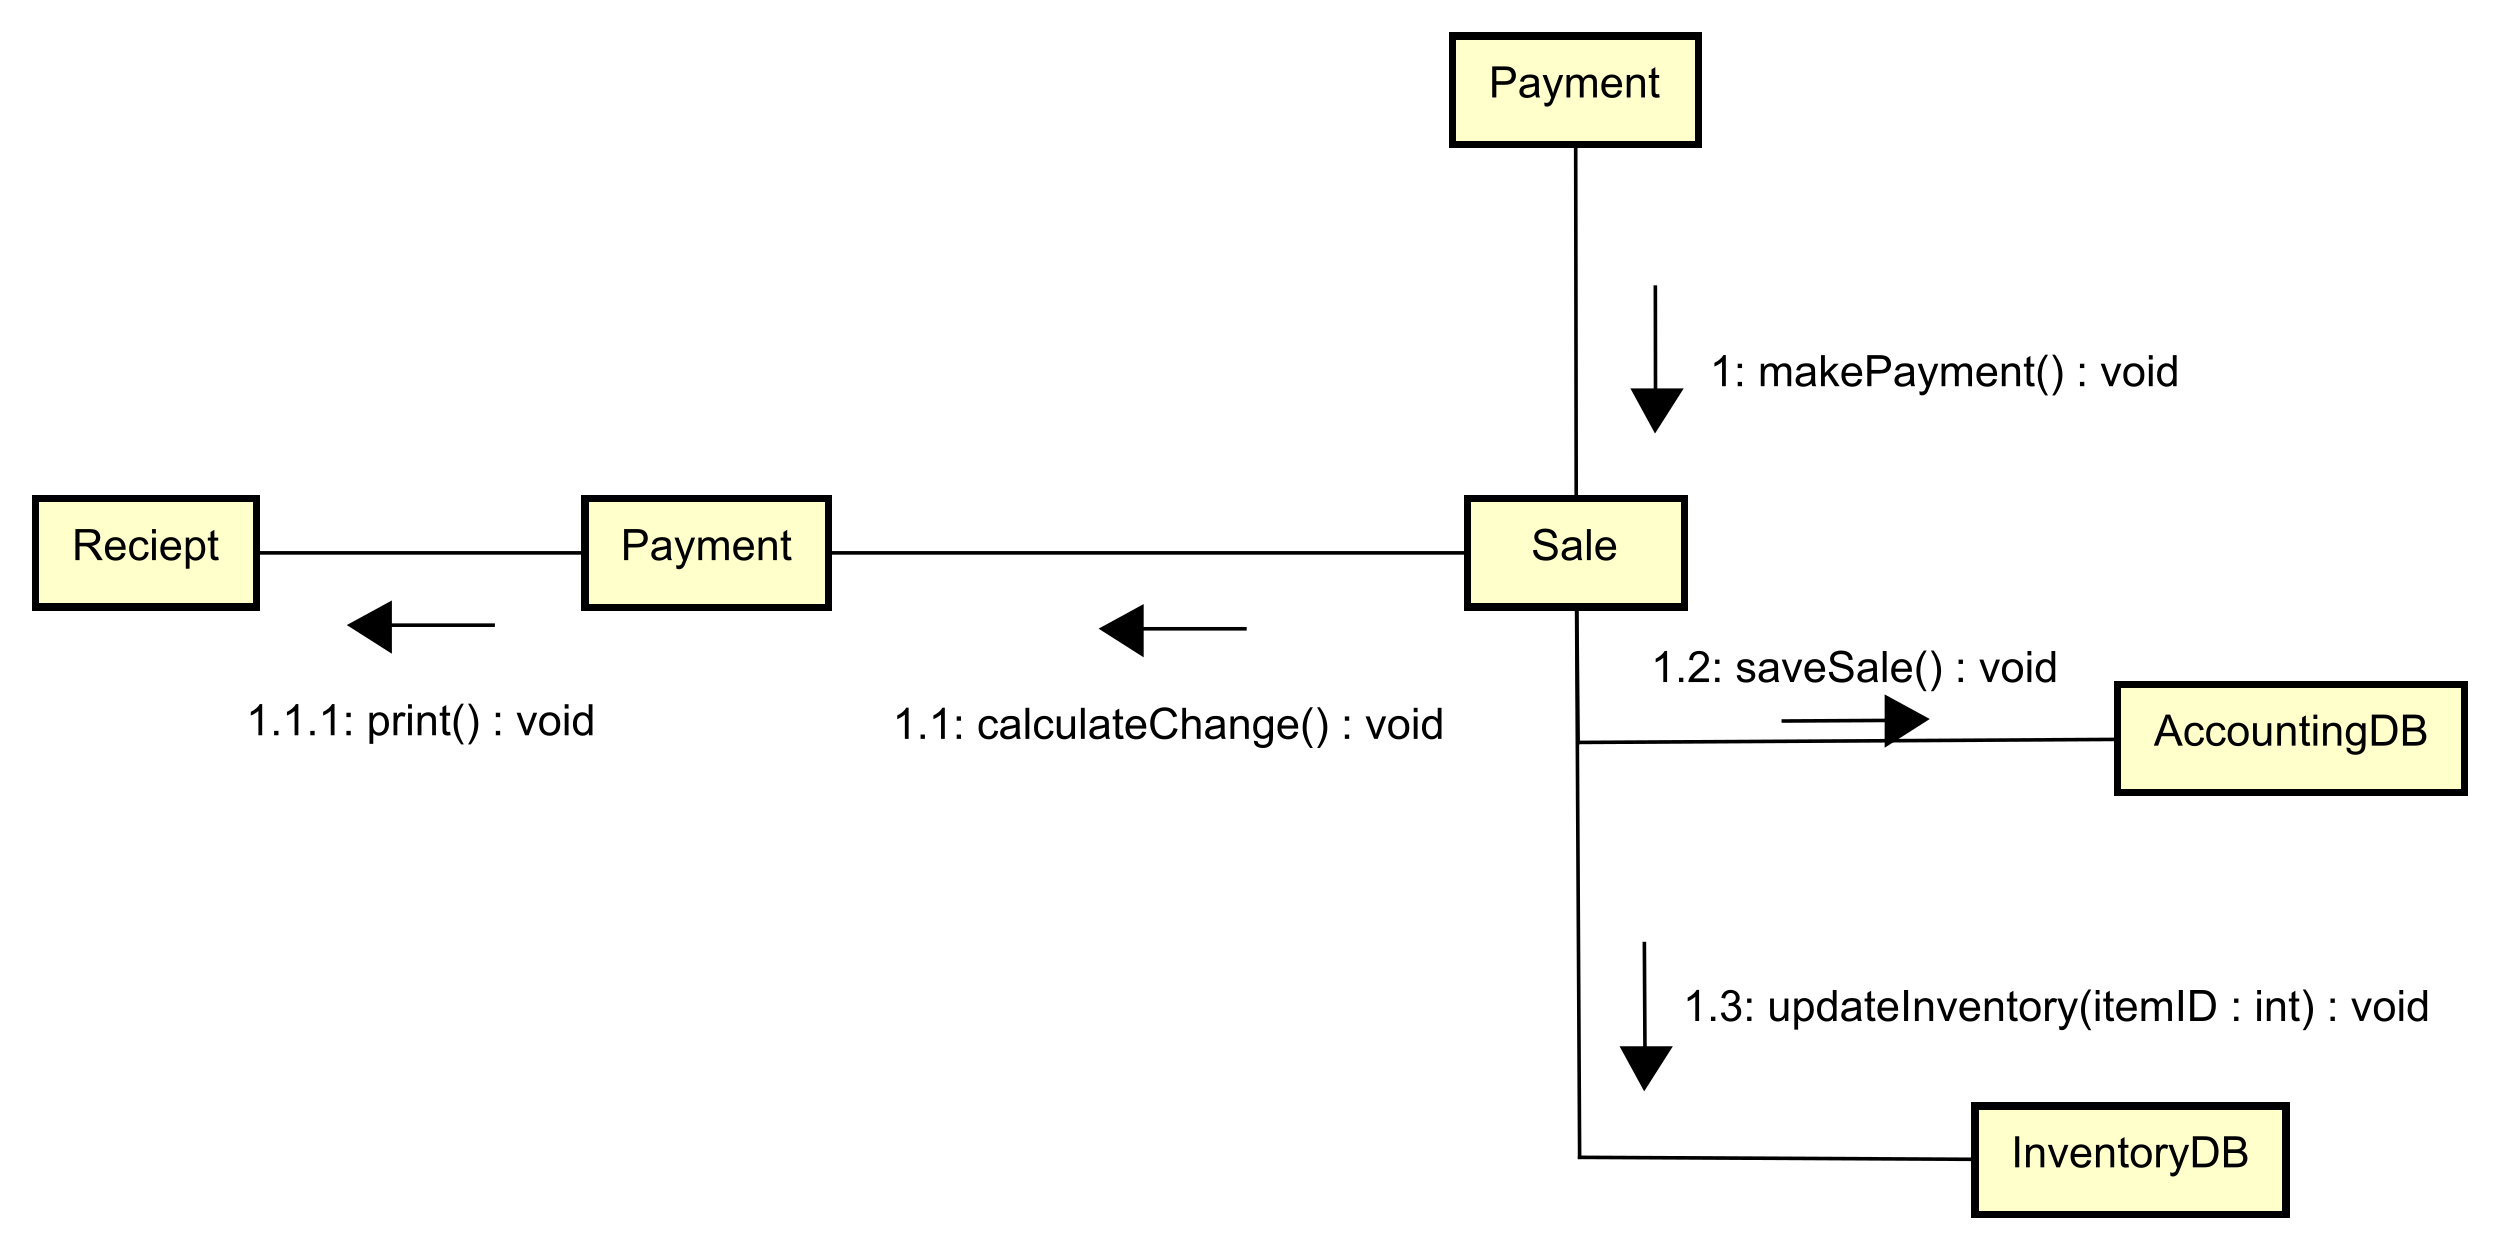 <?xml version="1.0" encoding="UTF-8"?>
<!DOCTYPE svg PUBLIC '-//W3C//DTD SVG 1.0//EN'
          'http://www.w3.org/TR/2001/REC-SVG-20010904/DTD/svg10.dtd'>
<svg xmlns:xlink="http://www.w3.org/1999/xlink" style="fill-opacity:1; color-rendering:auto; color-interpolation:auto; text-rendering:auto; stroke:black; stroke-linecap:square; stroke-miterlimit:10; shape-rendering:auto; stroke-opacity:1; fill:black; stroke-dasharray:none; font-weight:normal; stroke-width:1; font-family:'Dialog'; font-style:normal; stroke-linejoin:miter; font-size:12px; stroke-dashoffset:0; image-rendering:auto;" width="922" height="461" xmlns="http://www.w3.org/2000/svg"
><rect width="100%" height="100%" fill="#808080" stroke="none"/><!--Generated by the Batik Graphics2D SVG Generator--><defs id="genericDefs"
  /><g
  ><defs id="defs1"
    ><clipPath clipPathUnits="userSpaceOnUse" id="clipPath1"
      ><path d="M0 0 L922 0 L922 461 L0 461 L0 0 Z"
      /></clipPath
      ><clipPath clipPathUnits="userSpaceOnUse" id="clipPath2"
      ><path d="M303 138 L994.5 138 L994.5 483.75 L303 483.75 L303 138 Z"
      /></clipPath
      ><clipPath clipPathUnits="userSpaceOnUse" id="clipPath3"
      ><path d="M-171.822 -155 L519.678 -155 L519.678 190.75 L-171.822 190.75 L-171.822 -155 Z"
      /></clipPath
      ><clipPath clipPathUnits="userSpaceOnUse" id="clipPath4"
      ><path d="M-20 -155 L671.5 -155 L671.5 190.75 L-20 190.75 L-20 -155 Z"
      /></clipPath
      ><clipPath clipPathUnits="userSpaceOnUse" id="clipPath5"
      ><path d="M-556.485 -323 L135.015 -323 L135.015 22.75 L-556.485 22.75 L-556.485 -323 Z"
      /></clipPath
      ><clipPath clipPathUnits="userSpaceOnUse" id="clipPath6"
      ><path d="M-412 -27 L279.5 -27 L279.5 318.75 L-412 318.75 L-412 -27 Z"
      /></clipPath
      ><clipPath clipPathUnits="userSpaceOnUse" id="clipPath7"
      ><path d="M-595.979 -206.333 L95.522 -206.333 L95.522 139.417 L-595.979 139.417 L-595.979 -206.333 Z"
      /></clipPath
      ><clipPath clipPathUnits="userSpaceOnUse" id="clipPath8"
      ><path d="M-423.688 -155 L267.812 -155 L267.812 190.75 L-423.688 190.75 L-423.688 -155 Z"
      /></clipPath
      ><clipPath clipPathUnits="userSpaceOnUse" id="clipPath9"
      ><path d="M-247 -204.453 L444.5 -204.453 L444.5 141.297 L-247 141.297 L-247 -204.453 Z"
      /></clipPath
      ><clipPath clipPathUnits="userSpaceOnUse" id="clipPath10"
      ><path d="M-68.145 -203.453 L623.355 -203.453 L623.355 142.297 L-68.145 142.297 L-68.145 -203.453 Z"
      /></clipPath
      ><clipPath clipPathUnits="userSpaceOnUse" id="clipPath11"
      ><path d="M-473.09 -106.89 L218.41 -106.89 L218.41 238.86 L-473.09 238.86 L-473.09 -106.89 Z"
      /></clipPath
      ><clipPath clipPathUnits="userSpaceOnUse" id="clipPath12"
      ><path d="M-456.837 -188.745 L234.663 -188.745 L234.663 157.005 L-456.837 157.005 L-456.837 -188.745 Z"
      /></clipPath
      ><clipPath clipPathUnits="userSpaceOnUse" id="clipPath13"
      ><path d="M-465.689 -282.522 L225.811 -282.522 L225.811 63.228 L-465.689 63.228 L-465.689 -282.522 Z"
      /></clipPath
    ></defs
    ><g style="fill:white; stroke:white;"
    ><rect x="0" y="0" width="922" style="clip-path:url(#clipPath1); stroke:none;" height="461"
    /></g
    ><g transform="scale(1.333,1.333) translate(-303,-138)" style="fill:rgb(255,255,204); text-rendering:geometricPrecision; stroke-width:2; shape-rendering:crispEdges; stroke:rgb(255,255,204);"
    ><rect x="464.822" y="276" width="67.356" style="clip-path:url(#clipPath2); stroke:none;" height="30"
      /><rect x="464.822" y="276" width="67.356" style="clip-path:url(#clipPath2); fill:none; stroke:black;" height="30"
    /></g
    ><g style="text-rendering:optimizeLegibility; stroke-width:2; font-family:sans-serif;" transform="matrix(1.333,0,0,1.333,-404,-184) translate(474.822,293)"
    ><path d="M0.922 0 L0.922 -8.594 L4.172 -8.594 Q5.016 -8.594 5.469 -8.516 Q6.109 -8.406 6.531 -8.109 Q6.969 -7.812 7.219 -7.281 Q7.484 -6.75 7.484 -6.109 Q7.484 -5.016 6.781 -4.25 Q6.094 -3.5 4.266 -3.5 L2.062 -3.5 L2.062 0 L0.922 0 ZM2.062 -4.5 L4.281 -4.5 Q5.391 -4.5 5.844 -4.906 Q6.312 -5.328 6.312 -6.078 Q6.312 -6.609 6.031 -6.984 Q5.766 -7.375 5.328 -7.5 Q5.031 -7.578 4.266 -7.578 L2.062 -7.578 L2.062 -4.5 ZM12.863 -0.766 Q12.27 -0.266 11.723 -0.062 Q11.191 0.141 10.566 0.141 Q9.535 0.141 8.988 -0.359 Q8.441 -0.859 8.441 -1.641 Q8.441 -2.094 8.645 -2.469 Q8.848 -2.859 9.191 -3.078 Q9.535 -3.312 9.957 -3.422 Q10.254 -3.516 10.895 -3.594 Q12.16 -3.734 12.77 -3.953 Q12.77 -4.172 12.77 -4.219 Q12.77 -4.875 12.473 -5.141 Q12.066 -5.484 11.27 -5.484 Q10.535 -5.484 10.176 -5.219 Q9.816 -4.969 9.645 -4.312 L8.613 -4.453 Q8.754 -5.109 9.082 -5.516 Q9.41 -5.922 10.02 -6.141 Q10.629 -6.359 11.426 -6.359 Q12.223 -6.359 12.723 -6.172 Q13.223 -5.984 13.457 -5.703 Q13.691 -5.422 13.785 -4.984 Q13.832 -4.719 13.832 -4.016 L13.832 -2.609 Q13.832 -1.141 13.895 -0.75 Q13.973 -0.359 14.176 0 L13.066 0 Q12.91 -0.328 12.863 -0.766 ZM12.77 -3.125 Q12.191 -2.891 11.051 -2.719 Q10.395 -2.625 10.129 -2.5 Q9.863 -2.391 9.707 -2.172 Q9.566 -1.953 9.566 -1.672 Q9.566 -1.25 9.879 -0.969 Q10.207 -0.688 10.816 -0.688 Q11.426 -0.688 11.895 -0.953 Q12.379 -1.219 12.598 -1.688 Q12.77 -2.047 12.77 -2.734 L12.77 -3.125 ZM15.428 2.391 L15.303 1.406 Q15.646 1.5 15.912 1.5 Q16.256 1.5 16.459 1.375 Q16.678 1.266 16.818 1.062 Q16.912 0.891 17.146 0.266 Q17.162 0.188 17.24 0.016 L14.865 -6.219 L16.006 -6.219 L17.303 -2.625 Q17.553 -1.938 17.756 -1.172 Q17.943 -1.906 18.193 -2.594 L19.521 -6.219 L20.568 -6.219 L18.209 0.109 Q17.818 1.125 17.615 1.516 Q17.334 2.047 16.959 2.281 Q16.6 2.531 16.1 2.531 Q15.803 2.531 15.428 2.391 ZM21.475 0 L21.475 -6.219 L22.412 -6.219 L22.412 -5.344 Q22.709 -5.812 23.193 -6.078 Q23.678 -6.359 24.303 -6.359 Q24.99 -6.359 25.428 -6.078 Q25.881 -5.797 26.053 -5.281 Q26.803 -6.359 27.975 -6.359 Q28.912 -6.359 29.396 -5.844 Q29.896 -5.344 29.896 -4.266 L29.896 0 L28.85 0 L28.85 -3.922 Q28.85 -4.547 28.74 -4.828 Q28.646 -5.109 28.381 -5.281 Q28.115 -5.453 27.74 -5.453 Q27.084 -5.453 26.646 -5.016 Q26.225 -4.578 26.225 -3.609 L26.225 0 L25.162 0 L25.162 -4.047 Q25.162 -4.75 24.896 -5.094 Q24.646 -5.453 24.068 -5.453 Q23.615 -5.453 23.24 -5.219 Q22.865 -4.984 22.693 -4.531 Q22.521 -4.078 22.521 -3.234 L22.521 0 L21.475 0 ZM35.721 -2 L36.815 -1.875 Q36.565 -0.922 35.861 -0.391 Q35.158 0.141 34.08 0.141 Q32.721 0.141 31.908 -0.703 Q31.111 -1.547 31.111 -3.062 Q31.111 -4.625 31.924 -5.484 Q32.736 -6.359 34.018 -6.359 Q35.268 -6.359 36.049 -5.516 Q36.846 -4.672 36.846 -3.125 Q36.846 -3.031 36.846 -2.844 L32.205 -2.844 Q32.268 -1.812 32.783 -1.266 Q33.299 -0.734 34.08 -0.734 Q34.658 -0.734 35.065 -1.031 Q35.486 -1.344 35.721 -2 ZM32.268 -3.703 L35.736 -3.703 Q35.674 -4.5 35.346 -4.891 Q34.83 -5.5 34.033 -5.5 Q33.299 -5.5 32.799 -5.016 Q32.315 -4.531 32.268 -3.703 ZM38.145 0 L38.145 -6.219 L39.082 -6.219 L39.082 -5.344 Q39.77 -6.359 41.066 -6.359 Q41.629 -6.359 42.098 -6.156 Q42.582 -5.953 42.816 -5.625 Q43.051 -5.297 43.145 -4.859 Q43.191 -4.562 43.191 -3.828 L43.191 0 L42.145 0 L42.145 -3.781 Q42.145 -4.438 42.02 -4.75 Q41.895 -5.062 41.582 -5.25 Q41.27 -5.453 40.848 -5.453 Q40.176 -5.453 39.676 -5.016 Q39.191 -4.594 39.191 -3.406 L39.191 0 L38.145 0 ZM47.115 -0.938 L47.272 -0.016 Q46.818 0.078 46.475 0.078 Q45.897 0.078 45.584 -0.094 Q45.272 -0.281 45.131 -0.578 Q45.006 -0.875 45.006 -1.828 L45.006 -5.406 L44.24 -5.406 L44.24 -6.219 L45.006 -6.219 L45.006 -7.766 L46.053 -8.391 L46.053 -6.219 L47.115 -6.219 L47.115 -5.406 L46.053 -5.406 L46.053 -1.766 Q46.053 -1.312 46.1 -1.188 Q46.162 -1.062 46.287 -0.984 Q46.412 -0.906 46.647 -0.906 Q46.834 -0.906 47.115 -0.938 Z" style="stroke:none; clip-path:url(#clipPath3);"
    /></g
    ><g transform="matrix(1.333,0,0,1.333,-404,-184)" style="fill:rgb(255,255,204); text-rendering:geometricPrecision; font-family:sans-serif; shape-rendering:crispEdges; stroke:rgb(255,255,204); stroke-width:2;"
    ><rect x="313" y="276" width="61" style="clip-path:url(#clipPath2); stroke:none;" height="30"
      /><rect x="313" y="276" width="61" style="clip-path:url(#clipPath2); fill:none; stroke:black;" height="30"
    /></g
    ><g style="text-rendering:optimizeLegibility; stroke-width:2; font-family:sans-serif;" transform="matrix(1.333,0,0,1.333,-404,-184) translate(323,293)"
    ><path d="M0.938 0 L0.938 -8.594 L4.75 -8.594 Q5.906 -8.594 6.5 -8.359 Q7.094 -8.125 7.453 -7.531 Q7.812 -6.953 7.812 -6.25 Q7.812 -5.328 7.219 -4.703 Q6.625 -4.078 5.391 -3.906 Q5.844 -3.688 6.078 -3.484 Q6.578 -3.031 7.016 -2.344 L8.516 0 L7.078 0 L5.953 -1.781 Q5.453 -2.562 5.125 -2.969 Q4.812 -3.375 4.547 -3.531 Q4.297 -3.703 4.031 -3.781 Q3.844 -3.812 3.406 -3.812 L2.078 -3.812 L2.078 0 L0.938 0 ZM2.078 -4.797 L4.531 -4.797 Q5.297 -4.797 5.734 -4.953 Q6.188 -5.125 6.406 -5.469 Q6.641 -5.828 6.641 -6.25 Q6.641 -6.859 6.188 -7.25 Q5.75 -7.641 4.797 -7.641 L2.078 -7.641 L2.078 -4.797 ZM13.713 -2 L14.807 -1.875 Q14.557 -0.922 13.854 -0.391 Q13.15 0.141 12.072 0.141 Q10.713 0.141 9.9 -0.703 Q9.104 -1.547 9.104 -3.062 Q9.104 -4.625 9.916 -5.484 Q10.729 -6.359 12.01 -6.359 Q13.26 -6.359 14.041 -5.516 Q14.838 -4.672 14.838 -3.125 Q14.838 -3.031 14.838 -2.844 L10.197 -2.844 Q10.26 -1.812 10.775 -1.266 Q11.291 -0.734 12.072 -0.734 Q12.65 -0.734 13.057 -1.031 Q13.479 -1.344 13.713 -2 ZM10.26 -3.703 L13.729 -3.703 Q13.666 -4.5 13.338 -4.891 Q12.822 -5.5 12.025 -5.5 Q11.291 -5.5 10.791 -5.016 Q10.307 -4.531 10.26 -3.703 ZM20.199 -2.281 L21.23 -2.141 Q21.059 -1.078 20.355 -0.469 Q19.652 0.141 18.637 0.141 Q17.355 0.141 16.574 -0.688 Q15.809 -1.531 15.809 -3.094 Q15.809 -4.094 16.137 -4.844 Q16.48 -5.609 17.152 -5.984 Q17.84 -6.359 18.652 -6.359 Q19.652 -6.359 20.293 -5.844 Q20.949 -5.344 21.137 -4.391 L20.105 -4.234 Q19.965 -4.859 19.59 -5.172 Q19.215 -5.5 18.684 -5.5 Q17.887 -5.5 17.387 -4.922 Q16.887 -4.359 16.887 -3.125 Q16.887 -1.859 17.371 -1.297 Q17.855 -0.734 18.621 -0.734 Q19.246 -0.734 19.652 -1.109 Q20.074 -1.484 20.199 -2.281 ZM22.137 -7.375 L22.137 -8.594 L23.199 -8.594 L23.199 -7.375 L22.137 -7.375 ZM22.137 0 L22.137 -6.219 L23.199 -6.219 L23.199 0 L22.137 0 ZM29.053 -2 L30.146 -1.875 Q29.896 -0.922 29.193 -0.391 Q28.49 0.141 27.412 0.141 Q26.053 0.141 25.24 -0.703 Q24.443 -1.547 24.443 -3.062 Q24.443 -4.625 25.256 -5.484 Q26.068 -6.359 27.35 -6.359 Q28.6 -6.359 29.381 -5.516 Q30.178 -4.672 30.178 -3.125 Q30.178 -3.031 30.178 -2.844 L25.537 -2.844 Q25.6 -1.812 26.115 -1.266 Q26.631 -0.734 27.412 -0.734 Q27.99 -0.734 28.396 -1.031 Q28.818 -1.344 29.053 -2 ZM25.6 -3.703 L29.068 -3.703 Q29.006 -4.5 28.678 -4.891 Q28.162 -5.5 27.365 -5.5 Q26.631 -5.5 26.131 -5.016 Q25.646 -4.531 25.6 -3.703 ZM31.477 2.391 L31.477 -6.219 L32.43 -6.219 L32.43 -5.422 Q32.773 -5.891 33.195 -6.125 Q33.633 -6.359 34.242 -6.359 Q35.039 -6.359 35.648 -5.953 Q36.258 -5.547 36.555 -4.797 Q36.867 -4.047 36.867 -3.156 Q36.867 -2.203 36.523 -1.438 Q36.195 -0.672 35.539 -0.266 Q34.883 0.141 34.164 0.141 Q33.633 0.141 33.211 -0.078 Q32.789 -0.312 32.523 -0.641 L32.523 2.391 L31.477 2.391 ZM32.43 -3.078 Q32.43 -1.875 32.914 -1.297 Q33.398 -0.734 34.086 -0.734 Q34.789 -0.734 35.289 -1.328 Q35.789 -1.922 35.789 -3.172 Q35.789 -4.359 35.305 -4.938 Q34.82 -5.531 34.133 -5.531 Q33.461 -5.531 32.945 -4.906 Q32.43 -4.281 32.43 -3.078 ZM40.447 -0.938 L40.603 -0.016 Q40.15 0.078 39.807 0.078 Q39.228 0.078 38.916 -0.094 Q38.603 -0.281 38.463 -0.578 Q38.338 -0.875 38.338 -1.828 L38.338 -5.406 L37.572 -5.406 L37.572 -6.219 L38.338 -6.219 L38.338 -7.766 L39.385 -8.391 L39.385 -6.219 L40.447 -6.219 L40.447 -5.406 L39.385 -5.406 L39.385 -1.766 Q39.385 -1.312 39.432 -1.188 Q39.494 -1.062 39.619 -0.984 Q39.744 -0.906 39.978 -0.906 Q40.166 -0.906 40.447 -0.938 Z" style="stroke:none; clip-path:url(#clipPath4);"
    /></g
    ><g transform="matrix(1.333,0,0,1.333,-404,-184)" style="fill:rgb(255,255,204); text-rendering:geometricPrecision; font-family:sans-serif; shape-rendering:crispEdges; stroke:rgb(255,255,204); stroke-width:2;"
    ><rect x="849.485" y="444" width="86.029" style="clip-path:url(#clipPath2); stroke:none;" height="30"
      /><rect x="849.485" y="444" width="86.029" style="clip-path:url(#clipPath2); fill:none; stroke:black;" height="30"
    /></g
    ><g style="text-rendering:optimizeLegibility; stroke-width:2; font-family:sans-serif;" transform="matrix(1.333,0,0,1.333,-404,-184) translate(859.485,461)"
    ><path d="M1.125 0 L1.125 -8.594 L2.25 -8.594 L2.25 0 L1.125 0 ZM4.131 0 L4.131 -6.219 L5.068 -6.219 L5.068 -5.344 Q5.756 -6.359 7.053 -6.359 Q7.615 -6.359 8.084 -6.156 Q8.568 -5.953 8.803 -5.625 Q9.037 -5.297 9.131 -4.859 Q9.178 -4.562 9.178 -3.828 L9.178 0 L8.131 0 L8.131 -3.781 Q8.131 -4.438 8.006 -4.75 Q7.881 -5.062 7.568 -5.25 Q7.256 -5.453 6.834 -5.453 Q6.162 -5.453 5.662 -5.016 Q5.178 -4.594 5.178 -3.406 L5.178 0 L4.131 0 ZM12.523 0 L10.164 -6.219 L11.273 -6.219 L12.617 -2.5 Q12.82 -1.891 13.008 -1.25 Q13.148 -1.734 13.398 -2.422 L14.789 -6.219 L15.867 -6.219 L13.508 0 L12.523 0 ZM21.055 -2 L22.148 -1.875 Q21.898 -0.922 21.195 -0.391 Q20.492 0.141 19.414 0.141 Q18.055 0.141 17.242 -0.703 Q16.445 -1.547 16.445 -3.062 Q16.445 -4.625 17.258 -5.484 Q18.07 -6.359 19.352 -6.359 Q20.602 -6.359 21.383 -5.516 Q22.18 -4.672 22.18 -3.125 Q22.18 -3.031 22.18 -2.844 L17.539 -2.844 Q17.602 -1.812 18.117 -1.266 Q18.633 -0.734 19.414 -0.734 Q19.992 -0.734 20.398 -1.031 Q20.82 -1.344 21.055 -2 ZM17.602 -3.703 L21.07 -3.703 Q21.008 -4.5 20.68 -4.891 Q20.164 -5.5 19.367 -5.5 Q18.633 -5.5 18.133 -5.016 Q17.648 -4.531 17.602 -3.703 ZM23.479 0 L23.479 -6.219 L24.416 -6.219 L24.416 -5.344 Q25.104 -6.359 26.4 -6.359 Q26.963 -6.359 27.432 -6.156 Q27.916 -5.953 28.15 -5.625 Q28.385 -5.297 28.479 -4.859 Q28.525 -4.562 28.525 -3.828 L28.525 0 L27.479 0 L27.479 -3.781 Q27.479 -4.438 27.354 -4.75 Q27.229 -5.062 26.916 -5.25 Q26.604 -5.453 26.182 -5.453 Q25.51 -5.453 25.01 -5.016 Q24.525 -4.594 24.525 -3.406 L24.525 0 L23.479 0 ZM32.449 -0.938 L32.605 -0.016 Q32.152 0.078 31.809 0.078 Q31.23 0.078 30.918 -0.094 Q30.605 -0.281 30.465 -0.578 Q30.34 -0.875 30.34 -1.828 L30.34 -5.406 L29.574 -5.406 L29.574 -6.219 L30.34 -6.219 L30.34 -7.766 L31.387 -8.391 L31.387 -6.219 L32.449 -6.219 L32.449 -5.406 L31.387 -5.406 L31.387 -1.766 Q31.387 -1.312 31.434 -1.188 Q31.496 -1.062 31.621 -0.984 Q31.746 -0.906 31.98 -0.906 Q32.168 -0.906 32.449 -0.938 ZM33.096 -3.109 Q33.096 -4.844 34.049 -5.672 Q34.846 -6.359 36.002 -6.359 Q37.283 -6.359 38.096 -5.516 Q38.924 -4.688 38.924 -3.203 Q38.924 -2 38.565 -1.312 Q38.205 -0.625 37.502 -0.234 Q36.815 0.141 36.002 0.141 Q34.705 0.141 33.893 -0.688 Q33.096 -1.531 33.096 -3.109 ZM34.174 -3.109 Q34.174 -1.922 34.69 -1.328 Q35.221 -0.734 36.002 -0.734 Q36.799 -0.734 37.315 -1.328 Q37.83 -1.922 37.83 -3.141 Q37.83 -4.297 37.299 -4.891 Q36.783 -5.484 36.002 -5.484 Q35.221 -5.484 34.69 -4.891 Q34.174 -4.312 34.174 -3.109 ZM40.145 0 L40.145 -6.219 L41.098 -6.219 L41.098 -5.281 Q41.457 -5.938 41.754 -6.141 Q42.066 -6.359 42.441 -6.359 Q42.973 -6.359 43.52 -6.031 L43.16 -5.047 Q42.77 -5.281 42.395 -5.281 Q42.035 -5.281 41.754 -5.062 Q41.488 -4.859 41.379 -4.484 Q41.191 -3.922 41.191 -3.266 L41.191 0 L40.145 0 ZM44.109 2.391 L43.984 1.406 Q44.328 1.5 44.594 1.5 Q44.938 1.5 45.141 1.375 Q45.359 1.266 45.5 1.062 Q45.594 0.891 45.828 0.266 Q45.844 0.188 45.922 0.016 L43.547 -6.219 L44.688 -6.219 L45.984 -2.625 Q46.234 -1.938 46.438 -1.172 Q46.625 -1.906 46.875 -2.594 L48.203 -6.219 L49.25 -6.219 L46.891 0.109 Q46.5 1.125 46.297 1.516 Q46.016 2.047 45.641 2.281 Q45.281 2.531 44.781 2.531 Q44.484 2.531 44.109 2.391 ZM50.281 0 L50.281 -8.594 L53.25 -8.594 Q54.25 -8.594 54.781 -8.469 Q55.516 -8.297 56.031 -7.859 Q56.719 -7.281 57.047 -6.375 Q57.391 -5.484 57.391 -4.344 Q57.391 -3.359 57.156 -2.609 Q56.938 -1.859 56.578 -1.359 Q56.219 -0.859 55.781 -0.578 Q55.359 -0.297 54.766 -0.141 Q54.172 0 53.391 0 L50.281 0 ZM51.422 -1.016 L53.25 -1.016 Q54.109 -1.016 54.594 -1.172 Q55.078 -1.328 55.359 -1.625 Q55.766 -2.016 55.984 -2.703 Q56.219 -3.391 56.219 -4.359 Q56.219 -5.703 55.766 -6.422 Q55.328 -7.156 54.703 -7.406 Q54.234 -7.578 53.234 -7.578 L51.422 -7.578 L51.422 -1.016 ZM58.9 0 L58.9 -8.594 L62.135 -8.594 Q63.119 -8.594 63.713 -8.328 Q64.307 -8.062 64.635 -7.516 Q64.978 -6.984 64.978 -6.391 Q64.978 -5.844 64.682 -5.359 Q64.385 -4.875 63.775 -4.578 Q64.557 -4.344 64.963 -3.781 Q65.385 -3.234 65.385 -2.484 Q65.385 -1.891 65.135 -1.359 Q64.885 -0.844 64.51 -0.562 Q64.135 -0.281 63.557 -0.141 Q62.994 0 62.182 0 L58.9 0 ZM60.041 -4.984 L61.9 -4.984 Q62.65 -4.984 62.978 -5.078 Q63.416 -5.203 63.635 -5.5 Q63.853 -5.812 63.853 -6.266 Q63.853 -6.688 63.65 -7.016 Q63.447 -7.344 63.057 -7.453 Q62.682 -7.578 61.76 -7.578 L60.041 -7.578 L60.041 -4.984 ZM60.041 -1.016 L62.182 -1.016 Q62.728 -1.016 62.947 -1.062 Q63.353 -1.125 63.603 -1.281 Q63.869 -1.453 64.041 -1.766 Q64.213 -2.078 64.213 -2.484 Q64.213 -2.969 63.963 -3.328 Q63.728 -3.688 63.291 -3.828 Q62.853 -3.969 62.025 -3.969 L60.041 -3.969 L60.041 -1.016 Z" style="stroke:none; clip-path:url(#clipPath5);"
    /></g
    ><g transform="matrix(1.333,0,0,1.333,-404,-184)" style="fill:rgb(255,255,204); text-rendering:geometricPrecision; font-family:sans-serif; shape-rendering:crispEdges; stroke:rgb(255,255,204); stroke-width:2;"
    ><rect x="705" y="148" width="68" style="clip-path:url(#clipPath2); stroke:none;" height="30"
      /><rect x="705" y="148" width="68" style="clip-path:url(#clipPath2); fill:none; stroke:black;" height="30"
    /></g
    ><g style="text-rendering:optimizeLegibility; stroke-width:2; font-family:sans-serif;" transform="matrix(1.333,0,0,1.333,-404,-184) translate(715,165)"
    ><path d="M0.922 0 L0.922 -8.594 L4.172 -8.594 Q5.016 -8.594 5.469 -8.516 Q6.109 -8.406 6.531 -8.109 Q6.969 -7.812 7.219 -7.281 Q7.484 -6.75 7.484 -6.109 Q7.484 -5.016 6.781 -4.25 Q6.094 -3.5 4.266 -3.5 L2.062 -3.5 L2.062 0 L0.922 0 ZM2.062 -4.5 L4.281 -4.5 Q5.391 -4.5 5.844 -4.906 Q6.312 -5.328 6.312 -6.078 Q6.312 -6.609 6.031 -6.984 Q5.766 -7.375 5.328 -7.5 Q5.031 -7.578 4.266 -7.578 L2.062 -7.578 L2.062 -4.5 ZM12.863 -0.766 Q12.27 -0.266 11.723 -0.062 Q11.191 0.141 10.566 0.141 Q9.535 0.141 8.988 -0.359 Q8.441 -0.859 8.441 -1.641 Q8.441 -2.094 8.645 -2.469 Q8.848 -2.859 9.191 -3.078 Q9.535 -3.312 9.957 -3.422 Q10.254 -3.516 10.895 -3.594 Q12.16 -3.734 12.77 -3.953 Q12.77 -4.172 12.77 -4.219 Q12.77 -4.875 12.473 -5.141 Q12.066 -5.484 11.27 -5.484 Q10.535 -5.484 10.176 -5.219 Q9.816 -4.969 9.645 -4.312 L8.613 -4.453 Q8.754 -5.109 9.082 -5.516 Q9.41 -5.922 10.02 -6.141 Q10.629 -6.359 11.426 -6.359 Q12.223 -6.359 12.723 -6.172 Q13.223 -5.984 13.457 -5.703 Q13.691 -5.422 13.785 -4.984 Q13.832 -4.719 13.832 -4.016 L13.832 -2.609 Q13.832 -1.141 13.895 -0.75 Q13.973 -0.359 14.176 0 L13.066 0 Q12.91 -0.328 12.863 -0.766 ZM12.77 -3.125 Q12.191 -2.891 11.051 -2.719 Q10.395 -2.625 10.129 -2.5 Q9.863 -2.391 9.707 -2.172 Q9.566 -1.953 9.566 -1.672 Q9.566 -1.25 9.879 -0.969 Q10.207 -0.688 10.816 -0.688 Q11.426 -0.688 11.895 -0.953 Q12.379 -1.219 12.598 -1.688 Q12.77 -2.047 12.77 -2.734 L12.77 -3.125 ZM15.428 2.391 L15.303 1.406 Q15.646 1.5 15.912 1.5 Q16.256 1.5 16.459 1.375 Q16.678 1.266 16.818 1.062 Q16.912 0.891 17.146 0.266 Q17.162 0.188 17.24 0.016 L14.865 -6.219 L16.006 -6.219 L17.303 -2.625 Q17.553 -1.938 17.756 -1.172 Q17.943 -1.906 18.193 -2.594 L19.521 -6.219 L20.568 -6.219 L18.209 0.109 Q17.818 1.125 17.615 1.516 Q17.334 2.047 16.959 2.281 Q16.6 2.531 16.1 2.531 Q15.803 2.531 15.428 2.391 ZM21.475 0 L21.475 -6.219 L22.412 -6.219 L22.412 -5.344 Q22.709 -5.812 23.193 -6.078 Q23.678 -6.359 24.303 -6.359 Q24.99 -6.359 25.428 -6.078 Q25.881 -5.797 26.053 -5.281 Q26.803 -6.359 27.975 -6.359 Q28.912 -6.359 29.396 -5.844 Q29.896 -5.344 29.896 -4.266 L29.896 0 L28.85 0 L28.85 -3.922 Q28.85 -4.547 28.74 -4.828 Q28.646 -5.109 28.381 -5.281 Q28.115 -5.453 27.74 -5.453 Q27.084 -5.453 26.646 -5.016 Q26.225 -4.578 26.225 -3.609 L26.225 0 L25.162 0 L25.162 -4.047 Q25.162 -4.75 24.896 -5.094 Q24.646 -5.453 24.068 -5.453 Q23.615 -5.453 23.24 -5.219 Q22.865 -4.984 22.693 -4.531 Q22.521 -4.078 22.521 -3.234 L22.521 0 L21.475 0 ZM35.721 -2 L36.815 -1.875 Q36.565 -0.922 35.861 -0.391 Q35.158 0.141 34.08 0.141 Q32.721 0.141 31.908 -0.703 Q31.111 -1.547 31.111 -3.062 Q31.111 -4.625 31.924 -5.484 Q32.736 -6.359 34.018 -6.359 Q35.268 -6.359 36.049 -5.516 Q36.846 -4.672 36.846 -3.125 Q36.846 -3.031 36.846 -2.844 L32.205 -2.844 Q32.268 -1.812 32.783 -1.266 Q33.299 -0.734 34.08 -0.734 Q34.658 -0.734 35.065 -1.031 Q35.486 -1.344 35.721 -2 ZM32.268 -3.703 L35.736 -3.703 Q35.674 -4.5 35.346 -4.891 Q34.83 -5.5 34.033 -5.5 Q33.299 -5.5 32.799 -5.016 Q32.315 -4.531 32.268 -3.703 ZM38.145 0 L38.145 -6.219 L39.082 -6.219 L39.082 -5.344 Q39.77 -6.359 41.066 -6.359 Q41.629 -6.359 42.098 -6.156 Q42.582 -5.953 42.816 -5.625 Q43.051 -5.297 43.145 -4.859 Q43.191 -4.562 43.191 -3.828 L43.191 0 L42.145 0 L42.145 -3.781 Q42.145 -4.438 42.02 -4.75 Q41.895 -5.062 41.582 -5.25 Q41.27 -5.453 40.848 -5.453 Q40.176 -5.453 39.676 -5.016 Q39.191 -4.594 39.191 -3.406 L39.191 0 L38.145 0 ZM47.115 -0.938 L47.272 -0.016 Q46.818 0.078 46.475 0.078 Q45.897 0.078 45.584 -0.094 Q45.272 -0.281 45.131 -0.578 Q45.006 -0.875 45.006 -1.828 L45.006 -5.406 L44.24 -5.406 L44.24 -6.219 L45.006 -6.219 L45.006 -7.766 L46.053 -8.391 L46.053 -6.219 L47.115 -6.219 L47.115 -5.406 L46.053 -5.406 L46.053 -1.766 Q46.053 -1.312 46.1 -1.188 Q46.162 -1.062 46.287 -0.984 Q46.412 -0.906 46.647 -0.906 Q46.834 -0.906 47.115 -0.938 Z" style="stroke:none; clip-path:url(#clipPath6);"
    /></g
    ><g transform="matrix(1.333,0,0,1.333,-404,-184)" style="fill:rgb(255,255,204); text-rendering:geometricPrecision; font-family:sans-serif; shape-rendering:crispEdges; stroke:rgb(255,255,204); stroke-width:2;"
    ><rect x="888.979" y="327.333" width="96.043" style="clip-path:url(#clipPath2); stroke:none;" height="30"
      /><rect x="888.979" y="327.333" width="96.043" style="clip-path:url(#clipPath2); fill:none; stroke:black;" height="30"
    /></g
    ><g style="text-rendering:optimizeLegibility; stroke-width:2; font-family:sans-serif;" transform="matrix(1.333,0,0,1.333,-404,-184) translate(898.979,344.333)"
    ><path d="M-0.016 0 L3.281 -8.594 L4.5 -8.594 L8.016 0 L6.734 0 L5.719 -2.609 L2.141 -2.609 L1.188 0 L-0.016 0 ZM2.469 -3.531 L5.375 -3.531 L4.484 -5.906 Q4.062 -6.984 3.875 -7.688 Q3.703 -6.859 3.406 -6.047 L2.469 -3.531 ZM12.863 -2.281 L13.895 -2.141 Q13.723 -1.078 13.02 -0.469 Q12.316 0.141 11.301 0.141 Q10.02 0.141 9.238 -0.688 Q8.473 -1.531 8.473 -3.094 Q8.473 -4.094 8.801 -4.844 Q9.145 -5.609 9.816 -5.984 Q10.504 -6.359 11.316 -6.359 Q12.316 -6.359 12.957 -5.844 Q13.613 -5.344 13.801 -4.391 L12.77 -4.234 Q12.629 -4.859 12.254 -5.172 Q11.879 -5.5 11.348 -5.5 Q10.551 -5.5 10.051 -4.922 Q9.551 -4.359 9.551 -3.125 Q9.551 -1.859 10.035 -1.297 Q10.52 -0.734 11.285 -0.734 Q11.91 -0.734 12.316 -1.109 Q12.738 -1.484 12.863 -2.281 ZM18.863 -2.281 L19.895 -2.141 Q19.723 -1.078 19.02 -0.469 Q18.316 0.141 17.301 0.141 Q16.02 0.141 15.238 -0.688 Q14.473 -1.531 14.473 -3.094 Q14.473 -4.094 14.801 -4.844 Q15.145 -5.609 15.816 -5.984 Q16.504 -6.359 17.316 -6.359 Q18.316 -6.359 18.957 -5.844 Q19.613 -5.344 19.801 -4.391 L18.77 -4.234 Q18.629 -4.859 18.254 -5.172 Q17.879 -5.5 17.348 -5.5 Q16.551 -5.5 16.051 -4.922 Q15.551 -4.359 15.551 -3.125 Q15.551 -1.859 16.035 -1.297 Q16.52 -0.734 17.285 -0.734 Q17.91 -0.734 18.316 -1.109 Q18.738 -1.484 18.863 -2.281 ZM20.41 -3.109 Q20.41 -4.844 21.363 -5.672 Q22.16 -6.359 23.316 -6.359 Q24.598 -6.359 25.41 -5.516 Q26.238 -4.688 26.238 -3.203 Q26.238 -2 25.879 -1.312 Q25.52 -0.625 24.816 -0.234 Q24.129 0.141 23.316 0.141 Q22.02 0.141 21.207 -0.688 Q20.41 -1.531 20.41 -3.109 ZM21.488 -3.109 Q21.488 -1.922 22.004 -1.328 Q22.535 -0.734 23.316 -0.734 Q24.113 -0.734 24.629 -1.328 Q25.145 -1.922 25.145 -3.141 Q25.145 -4.297 24.613 -4.891 Q24.098 -5.484 23.316 -5.484 Q22.535 -5.484 22.004 -4.891 Q21.488 -4.312 21.488 -3.109 ZM31.553 0 L31.553 -0.922 Q30.818 0.141 29.568 0.141 Q29.021 0.141 28.537 -0.062 Q28.068 -0.281 27.834 -0.594 Q27.6 -0.922 27.506 -1.391 Q27.443 -1.688 27.443 -2.375 L27.443 -6.219 L28.506 -6.219 L28.506 -2.766 Q28.506 -1.953 28.568 -1.656 Q28.662 -1.25 28.975 -1 Q29.303 -0.766 29.787 -0.766 Q30.256 -0.766 30.662 -1 Q31.084 -1.25 31.256 -1.672 Q31.443 -2.094 31.443 -2.891 L31.443 -6.219 L32.49 -6.219 L32.49 0 L31.553 0 ZM34.148 0 L34.148 -6.219 L35.086 -6.219 L35.086 -5.344 Q35.773 -6.359 37.07 -6.359 Q37.633 -6.359 38.102 -6.156 Q38.586 -5.953 38.82 -5.625 Q39.055 -5.297 39.148 -4.859 Q39.195 -4.562 39.195 -3.828 L39.195 0 L38.148 0 L38.148 -3.781 Q38.148 -4.438 38.023 -4.75 Q37.898 -5.062 37.586 -5.25 Q37.273 -5.453 36.852 -5.453 Q36.18 -5.453 35.68 -5.016 Q35.195 -4.594 35.195 -3.406 L35.195 0 L34.148 0 ZM43.119 -0.938 L43.275 -0.016 Q42.822 0.078 42.478 0.078 Q41.9 0.078 41.588 -0.094 Q41.275 -0.281 41.135 -0.578 Q41.01 -0.875 41.01 -1.828 L41.01 -5.406 L40.244 -5.406 L40.244 -6.219 L41.01 -6.219 L41.01 -7.766 L42.057 -8.391 L42.057 -6.219 L43.119 -6.219 L43.119 -5.406 L42.057 -5.406 L42.057 -1.766 Q42.057 -1.312 42.103 -1.188 Q42.166 -1.062 42.291 -0.984 Q42.416 -0.906 42.65 -0.906 Q42.838 -0.906 43.119 -0.938 ZM44.156 -7.375 L44.156 -8.594 L45.219 -8.594 L45.219 -7.375 L44.156 -7.375 ZM44.156 0 L44.156 -6.219 L45.219 -6.219 L45.219 0 L44.156 0 ZM46.822 0 L46.822 -6.219 L47.76 -6.219 L47.76 -5.344 Q48.447 -6.359 49.744 -6.359 Q50.307 -6.359 50.775 -6.156 Q51.26 -5.953 51.494 -5.625 Q51.728 -5.297 51.822 -4.859 Q51.869 -4.562 51.869 -3.828 L51.869 0 L50.822 0 L50.822 -3.781 Q50.822 -4.438 50.697 -4.75 Q50.572 -5.062 50.26 -5.25 Q49.947 -5.453 49.525 -5.453 Q48.853 -5.453 48.353 -5.016 Q47.869 -4.594 47.869 -3.406 L47.869 0 L46.822 0 ZM53.293 0.516 L54.324 0.672 Q54.387 1.141 54.684 1.359 Q55.074 1.656 55.746 1.656 Q56.48 1.656 56.871 1.359 Q57.277 1.062 57.418 0.547 Q57.512 0.219 57.496 -0.812 Q56.809 0 55.777 0 Q54.496 0 53.793 -0.922 Q53.09 -1.859 53.09 -3.141 Q53.09 -4.031 53.402 -4.781 Q53.73 -5.547 54.34 -5.953 Q54.949 -6.359 55.777 -6.359 Q56.887 -6.359 57.605 -5.469 L57.605 -6.219 L58.574 -6.219 L58.574 -0.844 Q58.574 0.609 58.277 1.219 Q57.98 1.828 57.34 2.172 Q56.699 2.531 55.762 2.531 Q54.652 2.531 53.965 2.031 Q53.277 1.531 53.293 0.516 ZM54.168 -3.219 Q54.168 -2 54.652 -1.438 Q55.137 -0.875 55.871 -0.875 Q56.605 -0.875 57.09 -1.438 Q57.59 -2 57.59 -3.188 Q57.59 -4.328 57.074 -4.906 Q56.574 -5.484 55.855 -5.484 Q55.152 -5.484 54.652 -4.906 Q54.168 -4.344 54.168 -3.219 ZM60.295 0 L60.295 -8.594 L63.264 -8.594 Q64.264 -8.594 64.795 -8.469 Q65.529 -8.297 66.045 -7.859 Q66.732 -7.281 67.061 -6.375 Q67.404 -5.484 67.404 -4.344 Q67.404 -3.359 67.17 -2.609 Q66.951 -1.859 66.592 -1.359 Q66.232 -0.859 65.795 -0.578 Q65.373 -0.297 64.779 -0.141 Q64.186 0 63.404 0 L60.295 0 ZM61.435 -1.016 L63.264 -1.016 Q64.123 -1.016 64.607 -1.172 Q65.092 -1.328 65.373 -1.625 Q65.779 -2.016 65.998 -2.703 Q66.232 -3.391 66.232 -4.359 Q66.232 -5.703 65.779 -6.422 Q65.342 -7.156 64.717 -7.406 Q64.248 -7.578 63.248 -7.578 L61.435 -7.578 L61.435 -1.016 ZM68.914 0 L68.914 -8.594 L72.148 -8.594 Q73.133 -8.594 73.727 -8.328 Q74.32 -8.062 74.648 -7.516 Q74.992 -6.984 74.992 -6.391 Q74.992 -5.844 74.695 -5.359 Q74.398 -4.875 73.789 -4.578 Q74.57 -4.344 74.977 -3.781 Q75.398 -3.234 75.398 -2.484 Q75.398 -1.891 75.148 -1.359 Q74.898 -0.844 74.523 -0.562 Q74.148 -0.281 73.57 -0.141 Q73.008 0 72.195 0 L68.914 0 ZM70.055 -4.984 L71.914 -4.984 Q72.664 -4.984 72.992 -5.078 Q73.43 -5.203 73.648 -5.5 Q73.867 -5.812 73.867 -6.266 Q73.867 -6.688 73.664 -7.016 Q73.461 -7.344 73.07 -7.453 Q72.695 -7.578 71.773 -7.578 L70.055 -7.578 L70.055 -4.984 ZM70.055 -1.016 L72.195 -1.016 Q72.742 -1.016 72.961 -1.062 Q73.367 -1.125 73.617 -1.281 Q73.883 -1.453 74.055 -1.766 Q74.227 -2.078 74.227 -2.484 Q74.227 -2.969 73.977 -3.328 Q73.742 -3.688 73.305 -3.828 Q72.867 -3.969 72.039 -3.969 L70.055 -3.969 L70.055 -1.016 Z" style="stroke:none; clip-path:url(#clipPath7);"
    /></g
    ><g transform="matrix(1.333,0,0,1.333,-404,-184)" style="fill:rgb(255,255,204); text-rendering:geometricPrecision; font-family:sans-serif; shape-rendering:crispEdges; stroke:rgb(255,255,204); stroke-width:2;"
    ><rect x="709.188" y="276" width="60" style="clip-path:url(#clipPath2); stroke:none;" height="30"
      /><rect x="709.188" y="276" width="60" style="clip-path:url(#clipPath2); fill:none; stroke:black;" height="30"
    /></g
    ><g style="text-rendering:optimizeLegibility; stroke-width:2; font-family:sans-serif;" transform="matrix(1.333,0,0,1.333,-404,-184) translate(726.688,293)"
    ><path d="M0.547 -2.766 L1.609 -2.859 Q1.688 -2.203 1.969 -1.797 Q2.25 -1.391 2.828 -1.125 Q3.422 -0.875 4.156 -0.875 Q4.797 -0.875 5.297 -1.062 Q5.797 -1.266 6.031 -1.594 Q6.281 -1.938 6.281 -2.328 Q6.281 -2.734 6.047 -3.031 Q5.812 -3.344 5.281 -3.547 Q4.922 -3.688 3.734 -3.969 Q2.562 -4.25 2.094 -4.5 Q1.469 -4.828 1.172 -5.297 Q0.875 -5.781 0.875 -6.375 Q0.875 -7.016 1.234 -7.578 Q1.609 -8.156 2.312 -8.438 Q3.031 -8.734 3.891 -8.734 Q4.844 -8.734 5.578 -8.422 Q6.312 -8.125 6.703 -7.516 Q7.094 -6.922 7.125 -6.172 L6.031 -6.094 Q5.938 -6.906 5.422 -7.312 Q4.922 -7.734 3.938 -7.734 Q2.906 -7.734 2.438 -7.359 Q1.969 -6.984 1.969 -6.453 Q1.969 -5.984 2.297 -5.688 Q2.625 -5.391 4 -5.078 Q5.391 -4.766 5.906 -4.531 Q6.656 -4.172 7.016 -3.641 Q7.375 -3.125 7.375 -2.422 Q7.375 -1.734 6.984 -1.125 Q6.594 -0.531 5.859 -0.188 Q5.125 0.141 4.203 0.141 Q3.031 0.141 2.234 -0.188 Q1.453 -0.531 1 -1.219 Q0.562 -1.906 0.547 -2.766 ZM12.863 -0.766 Q12.27 -0.266 11.723 -0.062 Q11.191 0.141 10.566 0.141 Q9.535 0.141 8.988 -0.359 Q8.441 -0.859 8.441 -1.641 Q8.441 -2.094 8.645 -2.469 Q8.848 -2.859 9.191 -3.078 Q9.535 -3.312 9.957 -3.422 Q10.254 -3.516 10.895 -3.594 Q12.16 -3.734 12.77 -3.953 Q12.77 -4.172 12.77 -4.219 Q12.77 -4.875 12.473 -5.141 Q12.066 -5.484 11.27 -5.484 Q10.535 -5.484 10.176 -5.219 Q9.816 -4.969 9.645 -4.312 L8.613 -4.453 Q8.754 -5.109 9.082 -5.516 Q9.41 -5.922 10.02 -6.141 Q10.629 -6.359 11.426 -6.359 Q12.223 -6.359 12.723 -6.172 Q13.223 -5.984 13.457 -5.703 Q13.691 -5.422 13.785 -4.984 Q13.832 -4.719 13.832 -4.016 L13.832 -2.609 Q13.832 -1.141 13.895 -0.75 Q13.973 -0.359 14.176 0 L13.066 0 Q12.91 -0.328 12.863 -0.766 ZM12.77 -3.125 Q12.191 -2.891 11.051 -2.719 Q10.395 -2.625 10.129 -2.5 Q9.863 -2.391 9.707 -2.172 Q9.566 -1.953 9.566 -1.672 Q9.566 -1.25 9.879 -0.969 Q10.207 -0.688 10.816 -0.688 Q11.426 -0.688 11.895 -0.953 Q12.379 -1.219 12.598 -1.688 Q12.77 -2.047 12.77 -2.734 L12.77 -3.125 ZM15.443 0 L15.443 -8.594 L16.506 -8.594 L16.506 0 L15.443 0 ZM22.391 -2 L23.484 -1.875 Q23.234 -0.922 22.531 -0.391 Q21.828 0.141 20.75 0.141 Q19.391 0.141 18.578 -0.703 Q17.781 -1.547 17.781 -3.062 Q17.781 -4.625 18.594 -5.484 Q19.406 -6.359 20.688 -6.359 Q21.938 -6.359 22.719 -5.516 Q23.516 -4.672 23.516 -3.125 Q23.516 -3.031 23.516 -2.844 L18.875 -2.844 Q18.938 -1.812 19.453 -1.266 Q19.969 -0.734 20.75 -0.734 Q21.328 -0.734 21.734 -1.031 Q22.156 -1.344 22.391 -2 ZM18.938 -3.703 L22.406 -3.703 Q22.344 -4.5 22.016 -4.891 Q21.5 -5.5 20.703 -5.5 Q19.969 -5.5 19.469 -5.016 Q18.984 -4.531 18.938 -3.703 Z" style="stroke:none; clip-path:url(#clipPath8);"
    /></g
    ><g style="font-family:sans-serif; text-rendering:optimizeLegibility;" transform="matrix(1.333,0,0,1.333,-404,-184)"
    ><line x1="739.022" x2="739.165" y1="178" style="fill:none; clip-path:url(#clipPath2);" y2="276"
      /><line x1="532.178" x2="709.188" y1="291" style="fill:none; clip-path:url(#clipPath2);" y2="291"
    /></g
    ><g style="font-family:sans-serif; text-rendering:optimizeLegibility;" transform="matrix(1.333,0,0,1.333,-404,-184) translate(550,342.453)"
    ><path d="M4.469 0 L3.422 0 L3.422 -6.719 Q3.031 -6.359 2.406 -5.984 Q1.797 -5.625 1.312 -5.453 L1.312 -6.469 Q2.188 -6.891 2.844 -7.469 Q3.516 -8.062 3.797 -8.625 L4.469 -8.625 L4.469 0 ZM7.768 0 L7.768 -1.203 L8.971 -1.203 L8.971 0 L7.768 0 ZM14.477 0 L13.43 0 L13.43 -6.719 Q13.039 -6.359 12.414 -5.984 Q11.805 -5.625 11.32 -5.453 L11.32 -6.469 Q12.195 -6.891 12.852 -7.469 Q13.523 -8.062 13.805 -8.625 L14.477 -8.625 L14.477 0 ZM17.76 -5.016 L17.76 -6.219 L18.963 -6.219 L18.963 -5.016 L17.76 -5.016 ZM17.76 0 L17.76 -1.203 L18.963 -1.203 L18.963 0 L17.76 0 ZM28.209 -2.281 L29.24 -2.141 Q29.068 -1.078 28.365 -0.469 Q27.662 0.141 26.646 0.141 Q25.365 0.141 24.584 -0.688 Q23.818 -1.531 23.818 -3.094 Q23.818 -4.094 24.146 -4.844 Q24.49 -5.609 25.162 -5.984 Q25.85 -6.359 26.662 -6.359 Q27.662 -6.359 28.303 -5.844 Q28.959 -5.344 29.146 -4.391 L28.115 -4.234 Q27.975 -4.859 27.6 -5.172 Q27.225 -5.5 26.693 -5.5 Q25.896 -5.5 25.396 -4.922 Q24.896 -4.359 24.896 -3.125 Q24.896 -1.859 25.381 -1.297 Q25.865 -0.734 26.631 -0.734 Q27.256 -0.734 27.662 -1.109 Q28.084 -1.484 28.209 -2.281 ZM34.209 -0.766 Q33.615 -0.266 33.068 -0.062 Q32.537 0.141 31.912 0.141 Q30.881 0.141 30.334 -0.359 Q29.787 -0.859 29.787 -1.641 Q29.787 -2.094 29.99 -2.469 Q30.193 -2.859 30.537 -3.078 Q30.881 -3.312 31.303 -3.422 Q31.6 -3.516 32.24 -3.594 Q33.506 -3.734 34.115 -3.953 Q34.115 -4.172 34.115 -4.219 Q34.115 -4.875 33.818 -5.141 Q33.412 -5.484 32.615 -5.484 Q31.881 -5.484 31.521 -5.219 Q31.162 -4.969 30.99 -4.312 L29.959 -4.453 Q30.1 -5.109 30.428 -5.516 Q30.756 -5.922 31.365 -6.141 Q31.975 -6.359 32.772 -6.359 Q33.568 -6.359 34.068 -6.172 Q34.568 -5.984 34.803 -5.703 Q35.037 -5.422 35.131 -4.984 Q35.178 -4.719 35.178 -4.016 L35.178 -2.609 Q35.178 -1.141 35.24 -0.75 Q35.318 -0.359 35.522 0 L34.412 0 Q34.256 -0.328 34.209 -0.766 ZM34.115 -3.125 Q33.537 -2.891 32.397 -2.719 Q31.74 -2.625 31.475 -2.5 Q31.209 -2.391 31.053 -2.172 Q30.912 -1.953 30.912 -1.672 Q30.912 -1.25 31.225 -0.969 Q31.553 -0.688 32.162 -0.688 Q32.772 -0.688 33.24 -0.953 Q33.725 -1.219 33.943 -1.688 Q34.115 -2.047 34.115 -2.734 L34.115 -3.125 ZM36.789 0 L36.789 -8.594 L37.852 -8.594 L37.852 0 L36.789 0 ZM43.549 -2.281 L44.58 -2.141 Q44.408 -1.078 43.705 -0.469 Q43.002 0.141 41.986 0.141 Q40.705 0.141 39.924 -0.688 Q39.158 -1.531 39.158 -3.094 Q39.158 -4.094 39.486 -4.844 Q39.83 -5.609 40.502 -5.984 Q41.19 -6.359 42.002 -6.359 Q43.002 -6.359 43.643 -5.844 Q44.299 -5.344 44.486 -4.391 L43.455 -4.234 Q43.315 -4.859 42.94 -5.172 Q42.565 -5.5 42.033 -5.5 Q41.236 -5.5 40.736 -4.922 Q40.236 -4.359 40.236 -3.125 Q40.236 -1.859 40.721 -1.297 Q41.205 -0.734 41.971 -0.734 Q42.596 -0.734 43.002 -1.109 Q43.424 -1.484 43.549 -2.281 ZM49.565 0 L49.565 -0.922 Q48.83 0.141 47.58 0.141 Q47.033 0.141 46.549 -0.062 Q46.08 -0.281 45.846 -0.594 Q45.611 -0.922 45.518 -1.391 Q45.455 -1.688 45.455 -2.375 L45.455 -6.219 L46.518 -6.219 L46.518 -2.766 Q46.518 -1.953 46.58 -1.656 Q46.674 -1.25 46.986 -1 Q47.315 -0.766 47.799 -0.766 Q48.268 -0.766 48.674 -1 Q49.096 -1.25 49.268 -1.672 Q49.455 -2.094 49.455 -2.891 L49.455 -6.219 L50.502 -6.219 L50.502 0 L49.565 0 ZM52.129 0 L52.129 -8.594 L53.191 -8.594 L53.191 0 L52.129 0 ZM58.889 -0.766 Q58.295 -0.266 57.748 -0.062 Q57.217 0.141 56.592 0.141 Q55.56 0.141 55.014 -0.359 Q54.467 -0.859 54.467 -1.641 Q54.467 -2.094 54.67 -2.469 Q54.873 -2.859 55.217 -3.078 Q55.56 -3.312 55.982 -3.422 Q56.279 -3.516 56.92 -3.594 Q58.185 -3.734 58.795 -3.953 Q58.795 -4.172 58.795 -4.219 Q58.795 -4.875 58.498 -5.141 Q58.092 -5.484 57.295 -5.484 Q56.56 -5.484 56.201 -5.219 Q55.842 -4.969 55.67 -4.312 L54.639 -4.453 Q54.779 -5.109 55.107 -5.516 Q55.435 -5.922 56.045 -6.141 Q56.654 -6.359 57.451 -6.359 Q58.248 -6.359 58.748 -6.172 Q59.248 -5.984 59.482 -5.703 Q59.717 -5.422 59.81 -4.984 Q59.857 -4.719 59.857 -4.016 L59.857 -2.609 Q59.857 -1.141 59.92 -0.75 Q59.998 -0.359 60.201 0 L59.092 0 Q58.935 -0.328 58.889 -0.766 ZM58.795 -3.125 Q58.217 -2.891 57.076 -2.719 Q56.42 -2.625 56.154 -2.5 Q55.889 -2.391 55.732 -2.172 Q55.592 -1.953 55.592 -1.672 Q55.592 -1.25 55.904 -0.969 Q56.232 -0.688 56.842 -0.688 Q57.451 -0.688 57.92 -0.953 Q58.404 -1.219 58.623 -1.688 Q58.795 -2.047 58.795 -2.734 L58.795 -3.125 ZM63.797 -0.938 L63.953 -0.016 Q63.5 0.078 63.156 0.078 Q62.578 0.078 62.266 -0.094 Q61.953 -0.281 61.812 -0.578 Q61.688 -0.875 61.688 -1.828 L61.688 -5.406 L60.922 -5.406 L60.922 -6.219 L61.688 -6.219 L61.688 -7.766 L62.734 -8.391 L62.734 -6.219 L63.797 -6.219 L63.797 -5.406 L62.734 -5.406 L62.734 -1.766 Q62.734 -1.312 62.781 -1.188 Q62.844 -1.062 62.969 -0.984 Q63.094 -0.906 63.328 -0.906 Q63.516 -0.906 63.797 -0.938 ZM69.084 -2 L70.178 -1.875 Q69.928 -0.922 69.225 -0.391 Q68.522 0.141 67.443 0.141 Q66.084 0.141 65.272 -0.703 Q64.475 -1.547 64.475 -3.062 Q64.475 -4.625 65.287 -5.484 Q66.1 -6.359 67.381 -6.359 Q68.631 -6.359 69.412 -5.516 Q70.209 -4.672 70.209 -3.125 Q70.209 -3.031 70.209 -2.844 L65.568 -2.844 Q65.631 -1.812 66.147 -1.266 Q66.662 -0.734 67.443 -0.734 Q68.022 -0.734 68.428 -1.031 Q68.85 -1.344 69.084 -2 ZM65.631 -3.703 L69.1 -3.703 Q69.037 -4.5 68.709 -4.891 Q68.193 -5.5 67.397 -5.5 Q66.662 -5.5 66.162 -5.016 Q65.678 -4.531 65.631 -3.703 ZM77.773 -3.016 L78.898 -2.719 Q78.539 -1.328 77.617 -0.594 Q76.695 0.141 75.352 0.141 Q73.961 0.141 73.086 -0.422 Q72.211 -0.984 71.758 -2.047 Q71.305 -3.125 71.305 -4.359 Q71.305 -5.703 71.82 -6.703 Q72.336 -7.703 73.273 -8.219 Q74.227 -8.734 75.367 -8.734 Q76.648 -8.734 77.523 -8.078 Q78.414 -7.422 78.758 -6.234 L77.633 -5.969 Q77.336 -6.906 76.758 -7.328 Q76.195 -7.766 75.336 -7.766 Q74.352 -7.766 73.68 -7.281 Q73.023 -6.812 72.742 -6.016 Q72.477 -5.219 72.477 -4.359 Q72.477 -3.266 72.789 -2.453 Q73.117 -1.641 73.789 -1.234 Q74.461 -0.828 75.258 -0.828 Q76.211 -0.828 76.867 -1.375 Q77.539 -1.922 77.773 -3.016 ZM80.174 0 L80.174 -8.594 L81.221 -8.594 L81.221 -5.516 Q81.955 -6.359 83.08 -6.359 Q83.783 -6.359 84.283 -6.078 Q84.799 -5.812 85.018 -5.328 Q85.236 -4.859 85.236 -3.938 L85.236 0 L84.189 0 L84.189 -3.938 Q84.189 -4.734 83.846 -5.094 Q83.502 -5.453 82.877 -5.453 Q82.408 -5.453 81.986 -5.203 Q81.58 -4.969 81.393 -4.547 Q81.221 -4.141 81.221 -3.406 L81.221 0 L80.174 0 ZM90.91 -0.766 Q90.316 -0.266 89.769 -0.062 Q89.238 0.141 88.613 0.141 Q87.582 0.141 87.035 -0.359 Q86.488 -0.859 86.488 -1.641 Q86.488 -2.094 86.691 -2.469 Q86.894 -2.859 87.238 -3.078 Q87.582 -3.312 88.004 -3.422 Q88.301 -3.516 88.941 -3.594 Q90.207 -3.734 90.816 -3.953 Q90.816 -4.172 90.816 -4.219 Q90.816 -4.875 90.519 -5.141 Q90.113 -5.484 89.316 -5.484 Q88.582 -5.484 88.223 -5.219 Q87.863 -4.969 87.691 -4.312 L86.66 -4.453 Q86.801 -5.109 87.129 -5.516 Q87.457 -5.922 88.066 -6.141 Q88.676 -6.359 89.473 -6.359 Q90.269 -6.359 90.769 -6.172 Q91.269 -5.984 91.504 -5.703 Q91.738 -5.422 91.832 -4.984 Q91.879 -4.719 91.879 -4.016 L91.879 -2.609 Q91.879 -1.141 91.941 -0.75 Q92.019 -0.359 92.223 0 L91.113 0 Q90.957 -0.328 90.91 -0.766 ZM90.816 -3.125 Q90.238 -2.891 89.098 -2.719 Q88.441 -2.625 88.176 -2.5 Q87.91 -2.391 87.754 -2.172 Q87.613 -1.953 87.613 -1.672 Q87.613 -1.25 87.926 -0.969 Q88.254 -0.688 88.863 -0.688 Q89.473 -0.688 89.941 -0.953 Q90.426 -1.219 90.644 -1.688 Q90.816 -2.047 90.816 -2.734 L90.816 -3.125 ZM93.522 0 L93.522 -6.219 L94.459 -6.219 L94.459 -5.344 Q95.147 -6.359 96.443 -6.359 Q97.006 -6.359 97.475 -6.156 Q97.959 -5.953 98.193 -5.625 Q98.428 -5.297 98.522 -4.859 Q98.568 -4.562 98.568 -3.828 L98.568 0 L97.522 0 L97.522 -3.781 Q97.522 -4.438 97.397 -4.75 Q97.272 -5.062 96.959 -5.25 Q96.647 -5.453 96.225 -5.453 Q95.553 -5.453 95.053 -5.016 Q94.568 -4.594 94.568 -3.406 L94.568 0 L93.522 0 ZM99.992 0.516 L101.023 0.672 Q101.086 1.141 101.383 1.359 Q101.773 1.656 102.445 1.656 Q103.18 1.656 103.57 1.359 Q103.977 1.062 104.117 0.547 Q104.211 0.219 104.195 -0.812 Q103.508 0 102.477 0 Q101.195 0 100.492 -0.922 Q99.789 -1.859 99.789 -3.141 Q99.789 -4.031 100.102 -4.781 Q100.43 -5.547 101.039 -5.953 Q101.648 -6.359 102.477 -6.359 Q103.586 -6.359 104.305 -5.469 L104.305 -6.219 L105.273 -6.219 L105.273 -0.844 Q105.273 0.609 104.977 1.219 Q104.68 1.828 104.039 2.172 Q103.398 2.531 102.461 2.531 Q101.352 2.531 100.664 2.031 Q99.977 1.531 99.992 0.516 ZM100.867 -3.219 Q100.867 -2 101.352 -1.438 Q101.836 -0.875 102.57 -0.875 Q103.305 -0.875 103.789 -1.438 Q104.289 -2 104.289 -3.188 Q104.289 -4.328 103.773 -4.906 Q103.273 -5.484 102.555 -5.484 Q101.852 -5.484 101.352 -4.906 Q100.867 -4.344 100.867 -3.219 ZM111.119 -2 L112.213 -1.875 Q111.963 -0.922 111.26 -0.391 Q110.557 0.141 109.478 0.141 Q108.119 0.141 107.307 -0.703 Q106.51 -1.547 106.51 -3.062 Q106.51 -4.625 107.322 -5.484 Q108.135 -6.359 109.416 -6.359 Q110.666 -6.359 111.447 -5.516 Q112.244 -4.672 112.244 -3.125 Q112.244 -3.031 112.244 -2.844 L107.603 -2.844 Q107.666 -1.812 108.182 -1.266 Q108.697 -0.734 109.478 -0.734 Q110.057 -0.734 110.463 -1.031 Q110.885 -1.344 111.119 -2 ZM107.666 -3.703 L111.135 -3.703 Q111.072 -4.5 110.744 -4.891 Q110.228 -5.5 109.432 -5.5 Q108.697 -5.5 108.197 -5.016 Q107.713 -4.531 107.666 -3.703 ZM115.559 2.531 Q114.684 1.422 114.074 -0.047 Q113.481 -1.531 113.481 -3.109 Q113.481 -4.5 113.918 -5.781 Q114.449 -7.266 115.559 -8.734 L116.309 -8.734 Q115.606 -7.516 115.371 -7 Q115.012 -6.188 114.809 -5.312 Q114.559 -4.219 114.559 -3.109 Q114.559 -0.281 116.309 2.531 L115.559 2.531 ZM118.227 2.531 L117.477 2.531 Q119.227 -0.281 119.227 -3.109 Q119.227 -4.203 118.977 -5.297 Q118.773 -6.172 118.414 -6.984 Q118.18 -7.5 117.477 -8.734 L118.227 -8.734 Q119.32 -7.266 119.852 -5.781 Q120.305 -4.5 120.305 -3.109 Q120.305 -1.531 119.695 -0.047 Q119.086 1.422 118.227 2.531 ZM125.15 -5.016 L125.15 -6.219 L126.353 -6.219 L126.353 -5.016 L125.15 -5.016 ZM125.15 0 L125.15 -1.203 L126.353 -1.203 L126.353 0 L125.15 0 ZM133.256 0 L130.897 -6.219 L132.006 -6.219 L133.35 -2.5 Q133.553 -1.891 133.74 -1.25 Q133.881 -1.734 134.131 -2.422 L135.522 -6.219 L136.6 -6.219 L134.24 0 L133.256 0 ZM137.147 -3.109 Q137.147 -4.844 138.1 -5.672 Q138.897 -6.359 140.053 -6.359 Q141.334 -6.359 142.147 -5.516 Q142.975 -4.688 142.975 -3.203 Q142.975 -2 142.615 -1.312 Q142.256 -0.625 141.553 -0.234 Q140.865 0.141 140.053 0.141 Q138.756 0.141 137.943 -0.688 Q137.147 -1.531 137.147 -3.109 ZM138.225 -3.109 Q138.225 -1.922 138.74 -1.328 Q139.272 -0.734 140.053 -0.734 Q140.85 -0.734 141.365 -1.328 Q141.881 -1.922 141.881 -3.141 Q141.881 -4.297 141.35 -4.891 Q140.834 -5.484 140.053 -5.484 Q139.272 -5.484 138.74 -4.891 Q138.225 -4.312 138.225 -3.109 ZM144.211 -7.375 L144.211 -8.594 L145.273 -8.594 L145.273 -7.375 L144.211 -7.375 ZM144.211 0 L144.211 -6.219 L145.273 -6.219 L145.273 0 L144.211 0 ZM150.908 0 L150.908 -0.781 Q150.315 0.141 149.174 0.141 Q148.424 0.141 147.799 -0.266 Q147.174 -0.688 146.83 -1.422 Q146.486 -2.156 146.486 -3.109 Q146.486 -4.031 146.799 -4.797 Q147.111 -5.562 147.736 -5.953 Q148.361 -6.359 149.127 -6.359 Q149.69 -6.359 150.127 -6.125 Q150.565 -5.891 150.846 -5.516 L150.846 -8.594 L151.893 -8.594 L151.893 0 L150.908 0 ZM147.58 -3.109 Q147.58 -1.906 148.08 -1.312 Q148.58 -0.734 149.268 -0.734 Q149.955 -0.734 150.44 -1.297 Q150.924 -1.859 150.924 -3.016 Q150.924 -4.297 150.424 -4.891 Q149.94 -5.484 149.221 -5.484 Q148.518 -5.484 148.049 -4.906 Q147.58 -4.344 147.58 -3.109 Z" style="stroke:none; clip-path:url(#clipPath9);"
    /></g
    ><g style="font-family:sans-serif; text-rendering:optimizeLegibility;" transform="matrix(1.333,0,0,1.333,-404,-184)"
    ><line x1="647.5" x2="618.758" y1="312" style="fill:none; clip-path:url(#clipPath2);" y2="312"
      /><polygon style="clip-path:url(#clipPath2); stroke:none;" points=" 608 312 619 319 619 306"
      /><polygon style="fill:none; clip-path:url(#clipPath2);" points=" 608 312 619 319 619 306"
      /><line x1="464.822" x2="374" y1="291" style="fill:none; clip-path:url(#clipPath2);" y2="291"
    /></g
    ><g style="font-family:sans-serif; text-rendering:optimizeLegibility;" transform="matrix(1.333,0,0,1.333,-404,-184) translate(371.146,341.453)"
    ><path d="M4.469 0 L3.422 0 L3.422 -6.719 Q3.031 -6.359 2.406 -5.984 Q1.797 -5.625 1.312 -5.453 L1.312 -6.469 Q2.188 -6.891 2.844 -7.469 Q3.516 -8.062 3.797 -8.625 L4.469 -8.625 L4.469 0 ZM7.768 0 L7.768 -1.203 L8.971 -1.203 L8.971 0 L7.768 0 ZM14.477 0 L13.43 0 L13.43 -6.719 Q13.039 -6.359 12.414 -5.984 Q11.805 -5.625 11.32 -5.453 L11.32 -6.469 Q12.195 -6.891 12.852 -7.469 Q13.523 -8.062 13.805 -8.625 L14.477 -8.625 L14.477 0 ZM17.775 0 L17.775 -1.203 L18.979 -1.203 L18.979 0 L17.775 0 ZM24.484 0 L23.438 0 L23.438 -6.719 Q23.047 -6.359 22.422 -5.984 Q21.812 -5.625 21.328 -5.453 L21.328 -6.469 Q22.203 -6.891 22.859 -7.469 Q23.531 -8.062 23.812 -8.625 L24.484 -8.625 L24.484 0 ZM27.768 -5.016 L27.768 -6.219 L28.971 -6.219 L28.971 -5.016 L27.768 -5.016 ZM27.768 0 L27.768 -1.203 L28.971 -1.203 L28.971 0 L27.768 0 ZM34.154 2.391 L34.154 -6.219 L35.107 -6.219 L35.107 -5.422 Q35.451 -5.891 35.873 -6.125 Q36.31 -6.359 36.92 -6.359 Q37.717 -6.359 38.326 -5.953 Q38.935 -5.547 39.232 -4.797 Q39.545 -4.047 39.545 -3.156 Q39.545 -2.203 39.201 -1.438 Q38.873 -0.672 38.217 -0.266 Q37.56 0.141 36.842 0.141 Q36.31 0.141 35.889 -0.078 Q35.467 -0.312 35.201 -0.641 L35.201 2.391 L34.154 2.391 ZM35.107 -3.078 Q35.107 -1.875 35.592 -1.297 Q36.076 -0.734 36.764 -0.734 Q37.467 -0.734 37.967 -1.328 Q38.467 -1.922 38.467 -3.172 Q38.467 -4.359 37.982 -4.938 Q37.498 -5.531 36.81 -5.531 Q36.139 -5.531 35.623 -4.906 Q35.107 -4.281 35.107 -3.078 ZM40.812 0 L40.812 -6.219 L41.766 -6.219 L41.766 -5.281 Q42.125 -5.938 42.422 -6.141 Q42.734 -6.359 43.109 -6.359 Q43.641 -6.359 44.188 -6.031 L43.828 -5.047 Q43.438 -5.281 43.062 -5.281 Q42.703 -5.281 42.422 -5.062 Q42.156 -4.859 42.047 -4.484 Q41.859 -3.922 41.859 -3.266 L41.859 0 L40.812 0 ZM44.824 -7.375 L44.824 -8.594 L45.887 -8.594 L45.887 -7.375 L44.824 -7.375 ZM44.824 0 L44.824 -6.219 L45.887 -6.219 L45.887 0 L44.824 0 ZM47.49 0 L47.49 -6.219 L48.428 -6.219 L48.428 -5.344 Q49.115 -6.359 50.412 -6.359 Q50.975 -6.359 51.443 -6.156 Q51.928 -5.953 52.162 -5.625 Q52.397 -5.297 52.49 -4.859 Q52.537 -4.562 52.537 -3.828 L52.537 0 L51.49 0 L51.49 -3.781 Q51.49 -4.438 51.365 -4.75 Q51.24 -5.062 50.928 -5.25 Q50.615 -5.453 50.193 -5.453 Q49.522 -5.453 49.022 -5.016 Q48.537 -4.594 48.537 -3.406 L48.537 0 L47.49 0 ZM56.461 -0.938 L56.617 -0.016 Q56.164 0.078 55.82 0.078 Q55.242 0.078 54.93 -0.094 Q54.617 -0.281 54.477 -0.578 Q54.352 -0.875 54.352 -1.828 L54.352 -5.406 L53.586 -5.406 L53.586 -6.219 L54.352 -6.219 L54.352 -7.766 L55.398 -8.391 L55.398 -6.219 L56.461 -6.219 L56.461 -5.406 L55.398 -5.406 L55.398 -1.766 Q55.398 -1.312 55.445 -1.188 Q55.508 -1.062 55.633 -0.984 Q55.758 -0.906 55.992 -0.906 Q56.18 -0.906 56.461 -0.938 ZM59.514 2.531 Q58.639 1.422 58.029 -0.047 Q57.435 -1.531 57.435 -3.109 Q57.435 -4.5 57.873 -5.781 Q58.404 -7.266 59.514 -8.734 L60.264 -8.734 Q59.56 -7.516 59.326 -7 Q58.967 -6.188 58.764 -5.312 Q58.514 -4.219 58.514 -3.109 Q58.514 -0.281 60.264 2.531 L59.514 2.531 ZM62.182 2.531 L61.432 2.531 Q63.182 -0.281 63.182 -3.109 Q63.182 -4.203 62.932 -5.297 Q62.728 -6.172 62.369 -6.984 Q62.135 -7.5 61.432 -8.734 L62.182 -8.734 Q63.275 -7.266 63.807 -5.781 Q64.26 -4.5 64.26 -3.109 Q64.26 -1.531 63.65 -0.047 Q63.041 1.422 62.182 2.531 ZM69.106 -5.016 L69.106 -6.219 L70.309 -6.219 L70.309 -5.016 L69.106 -5.016 ZM69.106 0 L69.106 -1.203 L70.309 -1.203 L70.309 0 L69.106 0 ZM77.211 0 L74.852 -6.219 L75.961 -6.219 L77.305 -2.5 Q77.508 -1.891 77.695 -1.25 Q77.836 -1.734 78.086 -2.422 L79.477 -6.219 L80.555 -6.219 L78.195 0 L77.211 0 ZM81.102 -3.109 Q81.102 -4.844 82.055 -5.672 Q82.852 -6.359 84.008 -6.359 Q85.289 -6.359 86.102 -5.516 Q86.93 -4.688 86.93 -3.203 Q86.93 -2 86.57 -1.312 Q86.211 -0.625 85.508 -0.234 Q84.82 0.141 84.008 0.141 Q82.711 0.141 81.898 -0.688 Q81.102 -1.531 81.102 -3.109 ZM82.18 -3.109 Q82.18 -1.922 82.695 -1.328 Q83.227 -0.734 84.008 -0.734 Q84.805 -0.734 85.32 -1.328 Q85.836 -1.922 85.836 -3.141 Q85.836 -4.297 85.305 -4.891 Q84.789 -5.484 84.008 -5.484 Q83.227 -5.484 82.695 -4.891 Q82.18 -4.312 82.18 -3.109 ZM88.166 -7.375 L88.166 -8.594 L89.228 -8.594 L89.228 -7.375 L88.166 -7.375 ZM88.166 0 L88.166 -6.219 L89.228 -6.219 L89.228 0 L88.166 0 ZM94.863 0 L94.863 -0.781 Q94.269 0.141 93.129 0.141 Q92.379 0.141 91.754 -0.266 Q91.129 -0.688 90.785 -1.422 Q90.441 -2.156 90.441 -3.109 Q90.441 -4.031 90.754 -4.797 Q91.066 -5.562 91.691 -5.953 Q92.316 -6.359 93.082 -6.359 Q93.644 -6.359 94.082 -6.125 Q94.519 -5.891 94.801 -5.516 L94.801 -8.594 L95.848 -8.594 L95.848 0 L94.863 0 ZM91.535 -3.109 Q91.535 -1.906 92.035 -1.312 Q92.535 -0.734 93.223 -0.734 Q93.91 -0.734 94.394 -1.297 Q94.879 -1.859 94.879 -3.016 Q94.879 -4.297 94.379 -4.891 Q93.894 -5.484 93.176 -5.484 Q92.473 -5.484 92.004 -4.906 Q91.535 -4.344 91.535 -3.109 Z" style="stroke:none; clip-path:url(#clipPath10);"
    /></g
    ><g style="font-family:sans-serif; text-rendering:optimizeLegibility;" transform="matrix(1.333,0,0,1.333,-404,-184)"
    ><line x1="439.5" x2="410.758" y1="311" style="fill:none; clip-path:url(#clipPath2);" y2="311"
      /><polygon style="clip-path:url(#clipPath2); stroke:none;" points=" 400 311 411 318 411 305"
      /><polygon style="fill:none; clip-path:url(#clipPath2);" points=" 400 311 411 318 411 305"
    /></g
    ><g style="font-family:sans-serif; text-rendering:optimizeLegibility;" transform="matrix(1.333,0,0,1.333,-404,-184) translate(776.09,244.89)"
    ><path d="M4.469 0 L3.422 0 L3.422 -6.719 Q3.031 -6.359 2.406 -5.984 Q1.797 -5.625 1.312 -5.453 L1.312 -6.469 Q2.188 -6.891 2.844 -7.469 Q3.516 -8.062 3.797 -8.625 L4.469 -8.625 L4.469 0 ZM7.752 -5.016 L7.752 -6.219 L8.955 -6.219 L8.955 -5.016 L7.752 -5.016 ZM7.752 0 L7.752 -1.203 L8.955 -1.203 L8.955 0 L7.752 0 ZM14.139 0 L14.139 -6.219 L15.076 -6.219 L15.076 -5.344 Q15.373 -5.812 15.857 -6.078 Q16.342 -6.359 16.967 -6.359 Q17.654 -6.359 18.092 -6.078 Q18.545 -5.797 18.717 -5.281 Q19.467 -6.359 20.639 -6.359 Q21.576 -6.359 22.061 -5.844 Q22.561 -5.344 22.561 -4.266 L22.561 0 L21.514 0 L21.514 -3.922 Q21.514 -4.547 21.404 -4.828 Q21.311 -5.109 21.045 -5.281 Q20.779 -5.453 20.404 -5.453 Q19.748 -5.453 19.311 -5.016 Q18.889 -4.578 18.889 -3.609 L18.889 0 L17.826 0 L17.826 -4.047 Q17.826 -4.75 17.561 -5.094 Q17.311 -5.453 16.732 -5.453 Q16.279 -5.453 15.904 -5.219 Q15.529 -4.984 15.357 -4.531 Q15.185 -4.078 15.185 -3.234 L15.185 0 L14.139 0 ZM28.197 -0.766 Q27.604 -0.266 27.057 -0.062 Q26.525 0.141 25.9 0.141 Q24.869 0.141 24.322 -0.359 Q23.775 -0.859 23.775 -1.641 Q23.775 -2.094 23.979 -2.469 Q24.182 -2.859 24.525 -3.078 Q24.869 -3.312 25.291 -3.422 Q25.588 -3.516 26.229 -3.594 Q27.494 -3.734 28.104 -3.953 Q28.104 -4.172 28.104 -4.219 Q28.104 -4.875 27.807 -5.141 Q27.4 -5.484 26.604 -5.484 Q25.869 -5.484 25.51 -5.219 Q25.15 -4.969 24.979 -4.312 L23.947 -4.453 Q24.088 -5.109 24.416 -5.516 Q24.744 -5.922 25.354 -6.141 Q25.963 -6.359 26.76 -6.359 Q27.557 -6.359 28.057 -6.172 Q28.557 -5.984 28.791 -5.703 Q29.025 -5.422 29.119 -4.984 Q29.166 -4.719 29.166 -4.016 L29.166 -2.609 Q29.166 -1.141 29.229 -0.75 Q29.307 -0.359 29.51 0 L28.4 0 Q28.244 -0.328 28.197 -0.766 ZM28.104 -3.125 Q27.525 -2.891 26.385 -2.719 Q25.729 -2.625 25.463 -2.5 Q25.197 -2.391 25.041 -2.172 Q24.9 -1.953 24.9 -1.672 Q24.9 -1.25 25.213 -0.969 Q25.541 -0.688 26.15 -0.688 Q26.76 -0.688 27.229 -0.953 Q27.713 -1.219 27.932 -1.688 Q28.104 -2.047 28.104 -2.734 L28.104 -3.125 ZM30.809 0 L30.809 -8.594 L31.871 -8.594 L31.871 -3.688 L34.355 -6.219 L35.73 -6.219 L33.34 -3.922 L35.965 0 L34.668 0 L32.605 -3.188 L31.871 -2.469 L31.871 0 L30.809 0 ZM41.059 -2 L42.152 -1.875 Q41.902 -0.922 41.199 -0.391 Q40.496 0.141 39.418 0.141 Q38.059 0.141 37.246 -0.703 Q36.449 -1.547 36.449 -3.062 Q36.449 -4.625 37.262 -5.484 Q38.074 -6.359 39.355 -6.359 Q40.605 -6.359 41.387 -5.516 Q42.184 -4.672 42.184 -3.125 Q42.184 -3.031 42.184 -2.844 L37.543 -2.844 Q37.605 -1.812 38.121 -1.266 Q38.637 -0.734 39.418 -0.734 Q39.996 -0.734 40.402 -1.031 Q40.824 -1.344 41.059 -2 ZM37.605 -3.703 L41.074 -3.703 Q41.012 -4.5 40.684 -4.891 Q40.168 -5.5 39.371 -5.5 Q38.637 -5.5 38.137 -5.016 Q37.652 -4.531 37.605 -3.703 ZM43.607 0 L43.607 -8.594 L46.857 -8.594 Q47.701 -8.594 48.154 -8.516 Q48.795 -8.406 49.217 -8.109 Q49.654 -7.812 49.904 -7.281 Q50.17 -6.75 50.17 -6.109 Q50.17 -5.016 49.467 -4.25 Q48.779 -3.5 46.951 -3.5 L44.748 -3.5 L44.748 0 L43.607 0 ZM44.748 -4.5 L46.967 -4.5 Q48.076 -4.5 48.529 -4.906 Q48.998 -5.328 48.998 -6.078 Q48.998 -6.609 48.717 -6.984 Q48.451 -7.375 48.014 -7.5 Q47.717 -7.578 46.951 -7.578 L44.748 -7.578 L44.748 -4.5 ZM55.549 -0.766 Q54.955 -0.266 54.408 -0.062 Q53.877 0.141 53.252 0.141 Q52.221 0.141 51.674 -0.359 Q51.127 -0.859 51.127 -1.641 Q51.127 -2.094 51.33 -2.469 Q51.533 -2.859 51.877 -3.078 Q52.221 -3.312 52.643 -3.422 Q52.94 -3.516 53.58 -3.594 Q54.846 -3.734 55.455 -3.953 Q55.455 -4.172 55.455 -4.219 Q55.455 -4.875 55.158 -5.141 Q54.752 -5.484 53.955 -5.484 Q53.221 -5.484 52.861 -5.219 Q52.502 -4.969 52.33 -4.312 L51.299 -4.453 Q51.44 -5.109 51.768 -5.516 Q52.096 -5.922 52.705 -6.141 Q53.315 -6.359 54.111 -6.359 Q54.908 -6.359 55.408 -6.172 Q55.908 -5.984 56.143 -5.703 Q56.377 -5.422 56.471 -4.984 Q56.518 -4.719 56.518 -4.016 L56.518 -2.609 Q56.518 -1.141 56.58 -0.75 Q56.658 -0.359 56.861 0 L55.752 0 Q55.596 -0.328 55.549 -0.766 ZM55.455 -3.125 Q54.877 -2.891 53.736 -2.719 Q53.08 -2.625 52.815 -2.5 Q52.549 -2.391 52.393 -2.172 Q52.252 -1.953 52.252 -1.672 Q52.252 -1.25 52.565 -0.969 Q52.893 -0.688 53.502 -0.688 Q54.111 -0.688 54.58 -0.953 Q55.065 -1.219 55.283 -1.688 Q55.455 -2.047 55.455 -2.734 L55.455 -3.125 ZM58.113 2.391 L57.988 1.406 Q58.332 1.5 58.598 1.5 Q58.941 1.5 59.145 1.375 Q59.363 1.266 59.504 1.062 Q59.598 0.891 59.832 0.266 Q59.848 0.188 59.926 0.016 L57.551 -6.219 L58.691 -6.219 L59.988 -2.625 Q60.238 -1.938 60.441 -1.172 Q60.629 -1.906 60.879 -2.594 L62.207 -6.219 L63.254 -6.219 L60.895 0.109 Q60.504 1.125 60.301 1.516 Q60.02 2.047 59.645 2.281 Q59.285 2.531 58.785 2.531 Q58.488 2.531 58.113 2.391 ZM64.16 0 L64.16 -6.219 L65.098 -6.219 L65.098 -5.344 Q65.394 -5.812 65.879 -6.078 Q66.363 -6.359 66.988 -6.359 Q67.676 -6.359 68.113 -6.078 Q68.566 -5.797 68.738 -5.281 Q69.488 -6.359 70.66 -6.359 Q71.598 -6.359 72.082 -5.844 Q72.582 -5.344 72.582 -4.266 L72.582 0 L71.535 0 L71.535 -3.922 Q71.535 -4.547 71.426 -4.828 Q71.332 -5.109 71.066 -5.281 Q70.801 -5.453 70.426 -5.453 Q69.769 -5.453 69.332 -5.016 Q68.91 -4.578 68.91 -3.609 L68.91 0 L67.848 0 L67.848 -4.047 Q67.848 -4.75 67.582 -5.094 Q67.332 -5.453 66.754 -5.453 Q66.301 -5.453 65.926 -5.219 Q65.551 -4.984 65.379 -4.531 Q65.207 -4.078 65.207 -3.234 L65.207 0 L64.16 0 ZM78.406 -2 L79.5 -1.875 Q79.25 -0.922 78.547 -0.391 Q77.844 0.141 76.766 0.141 Q75.406 0.141 74.594 -0.703 Q73.797 -1.547 73.797 -3.062 Q73.797 -4.625 74.609 -5.484 Q75.422 -6.359 76.703 -6.359 Q77.953 -6.359 78.734 -5.516 Q79.531 -4.672 79.531 -3.125 Q79.531 -3.031 79.531 -2.844 L74.891 -2.844 Q74.953 -1.812 75.469 -1.266 Q75.984 -0.734 76.766 -0.734 Q77.344 -0.734 77.75 -1.031 Q78.172 -1.344 78.406 -2 ZM74.953 -3.703 L78.422 -3.703 Q78.359 -4.5 78.031 -4.891 Q77.516 -5.5 76.719 -5.5 Q75.984 -5.5 75.484 -5.016 Q75 -4.531 74.953 -3.703 ZM80.83 0 L80.83 -6.219 L81.768 -6.219 L81.768 -5.344 Q82.455 -6.359 83.752 -6.359 Q84.314 -6.359 84.783 -6.156 Q85.268 -5.953 85.502 -5.625 Q85.736 -5.297 85.83 -4.859 Q85.877 -4.562 85.877 -3.828 L85.877 0 L84.83 0 L84.83 -3.781 Q84.83 -4.438 84.705 -4.75 Q84.58 -5.062 84.268 -5.25 Q83.955 -5.453 83.533 -5.453 Q82.861 -5.453 82.361 -5.016 Q81.877 -4.594 81.877 -3.406 L81.877 0 L80.83 0 ZM89.801 -0.938 L89.957 -0.016 Q89.504 0.078 89.16 0.078 Q88.582 0.078 88.269 -0.094 Q87.957 -0.281 87.816 -0.578 Q87.691 -0.875 87.691 -1.828 L87.691 -5.406 L86.926 -5.406 L86.926 -6.219 L87.691 -6.219 L87.691 -7.766 L88.738 -8.391 L88.738 -6.219 L89.801 -6.219 L89.801 -5.406 L88.738 -5.406 L88.738 -1.766 Q88.738 -1.312 88.785 -1.188 Q88.848 -1.062 88.973 -0.984 Q89.098 -0.906 89.332 -0.906 Q89.519 -0.906 89.801 -0.938 ZM92.853 2.531 Q91.978 1.422 91.369 -0.047 Q90.775 -1.531 90.775 -3.109 Q90.775 -4.5 91.213 -5.781 Q91.744 -7.266 92.853 -8.734 L93.603 -8.734 Q92.9 -7.516 92.666 -7 Q92.307 -6.188 92.103 -5.312 Q91.853 -4.219 91.853 -3.109 Q91.853 -0.281 93.603 2.531 L92.853 2.531 ZM95.522 2.531 L94.772 2.531 Q96.522 -0.281 96.522 -3.109 Q96.522 -4.203 96.272 -5.297 Q96.068 -6.172 95.709 -6.984 Q95.475 -7.5 94.772 -8.734 L95.522 -8.734 Q96.615 -7.266 97.147 -5.781 Q97.6 -4.5 97.6 -3.109 Q97.6 -1.531 96.99 -0.047 Q96.381 1.422 95.522 2.531 ZM102.445 -5.016 L102.445 -6.219 L103.648 -6.219 L103.648 -5.016 L102.445 -5.016 ZM102.445 0 L102.445 -1.203 L103.648 -1.203 L103.648 0 L102.445 0 ZM110.551 0 L108.191 -6.219 L109.301 -6.219 L110.644 -2.5 Q110.848 -1.891 111.035 -1.25 Q111.176 -1.734 111.426 -2.422 L112.816 -6.219 L113.894 -6.219 L111.535 0 L110.551 0 ZM114.441 -3.109 Q114.441 -4.844 115.394 -5.672 Q116.191 -6.359 117.348 -6.359 Q118.629 -6.359 119.441 -5.516 Q120.269 -4.688 120.269 -3.203 Q120.269 -2 119.91 -1.312 Q119.551 -0.625 118.848 -0.234 Q118.16 0.141 117.348 0.141 Q116.051 0.141 115.238 -0.688 Q114.441 -1.531 114.441 -3.109 ZM115.519 -3.109 Q115.519 -1.922 116.035 -1.328 Q116.566 -0.734 117.348 -0.734 Q118.144 -0.734 118.66 -1.328 Q119.176 -1.922 119.176 -3.141 Q119.176 -4.297 118.644 -4.891 Q118.129 -5.484 117.348 -5.484 Q116.566 -5.484 116.035 -4.891 Q115.519 -4.312 115.519 -3.109 ZM121.506 -7.375 L121.506 -8.594 L122.568 -8.594 L122.568 -7.375 L121.506 -7.375 ZM121.506 0 L121.506 -6.219 L122.568 -6.219 L122.568 0 L121.506 0 ZM128.203 0 L128.203 -0.781 Q127.609 0.141 126.469 0.141 Q125.719 0.141 125.094 -0.266 Q124.469 -0.688 124.125 -1.422 Q123.781 -2.156 123.781 -3.109 Q123.781 -4.031 124.094 -4.797 Q124.406 -5.562 125.031 -5.953 Q125.656 -6.359 126.422 -6.359 Q126.984 -6.359 127.422 -6.125 Q127.859 -5.891 128.141 -5.516 L128.141 -8.594 L129.188 -8.594 L129.188 0 L128.203 0 ZM124.875 -3.109 Q124.875 -1.906 125.375 -1.312 Q125.875 -0.734 126.562 -0.734 Q127.25 -0.734 127.734 -1.297 Q128.219 -1.859 128.219 -3.016 Q128.219 -4.297 127.719 -4.891 Q127.234 -5.484 126.516 -5.484 Q125.812 -5.484 125.344 -4.906 Q124.875 -4.344 124.875 -3.109 Z" style="stroke:none; clip-path:url(#clipPath11);"
    /></g
    ><g style="font-family:sans-serif; text-rendering:optimizeLegibility;" transform="matrix(1.333,0,0,1.333,-404,-184)"
    ><line x1="761.061" x2="761.103" y1="217.473" style="fill:none; clip-path:url(#clipPath2);" y2="246.215"
      /><polygon style="clip-path:url(#clipPath2); stroke:none;" points=" 761 257 768 246 755 246"
      /><polygon style="fill:none; clip-path:url(#clipPath2);" points=" 761 257 768 246 755 246"
      /><line x1="739.332" x2="739.694" y1="306" style="fill:none; clip-path:url(#clipPath2);" y2="343.444"
      /><line x1="739.694" x2="888.979" y1="343.444" style="fill:none; clip-path:url(#clipPath2);" y2="342.604"
      /><line x1="849.485" x2="740.111" y1="458.784" style="fill:none; clip-path:url(#clipPath2);" y2="458.236"
      /><line x1="740.111" x2="739.27" y1="458.236" style="fill:none; clip-path:url(#clipPath2);" y2="306"
    /></g
    ><g style="font-family:sans-serif; text-rendering:optimizeLegibility;" transform="matrix(1.333,0,0,1.333,-404,-184) translate(759.837,326.745)"
    ><path d="M4.469 0 L3.422 0 L3.422 -6.719 Q3.031 -6.359 2.406 -5.984 Q1.797 -5.625 1.312 -5.453 L1.312 -6.469 Q2.188 -6.891 2.844 -7.469 Q3.516 -8.062 3.797 -8.625 L4.469 -8.625 L4.469 0 ZM7.768 0 L7.768 -1.203 L8.971 -1.203 L8.971 0 L7.768 0 ZM16.055 -1.016 L16.055 0 L10.367 0 Q10.367 -0.375 10.492 -0.734 Q10.711 -1.312 11.18 -1.875 Q11.664 -2.438 12.57 -3.172 Q13.977 -4.328 14.461 -5 Q14.961 -5.672 14.961 -6.266 Q14.961 -6.891 14.508 -7.312 Q14.055 -7.75 13.336 -7.75 Q12.57 -7.75 12.117 -7.297 Q11.664 -6.844 11.648 -6.031 L10.57 -6.141 Q10.68 -7.359 11.398 -7.984 Q12.133 -8.625 13.367 -8.625 Q14.602 -8.625 15.32 -7.938 Q16.039 -7.25 16.039 -6.234 Q16.039 -5.719 15.82 -5.219 Q15.617 -4.734 15.117 -4.172 Q14.633 -3.625 13.508 -2.672 Q12.555 -1.875 12.273 -1.578 Q12.008 -1.297 11.836 -1.016 L16.055 -1.016 ZM17.76 -5.016 L17.76 -6.219 L18.963 -6.219 L18.963 -5.016 L17.76 -5.016 ZM17.76 0 L17.76 -1.203 L18.963 -1.203 L18.963 0 L17.76 0 ZM23.725 -1.859 L24.756 -2.016 Q24.85 -1.391 25.24 -1.062 Q25.646 -0.734 26.381 -0.734 Q27.1 -0.734 27.443 -1.016 Q27.803 -1.312 27.803 -1.719 Q27.803 -2.078 27.49 -2.281 Q27.271 -2.422 26.412 -2.641 Q25.256 -2.938 24.803 -3.141 Q24.365 -3.359 24.131 -3.734 Q23.896 -4.109 23.896 -4.578 Q23.896 -4.984 24.084 -5.344 Q24.271 -5.703 24.6 -5.938 Q24.85 -6.109 25.271 -6.234 Q25.693 -6.359 26.193 -6.359 Q26.912 -6.359 27.459 -6.141 Q28.021 -5.938 28.287 -5.578 Q28.553 -5.219 28.646 -4.625 L27.615 -4.484 Q27.553 -4.953 27.209 -5.219 Q26.881 -5.5 26.256 -5.5 Q25.537 -5.5 25.225 -5.25 Q24.912 -5.016 24.912 -4.688 Q24.912 -4.484 25.037 -4.328 Q25.178 -4.156 25.443 -4.047 Q25.6 -3.984 26.381 -3.781 Q27.506 -3.469 27.943 -3.281 Q28.381 -3.094 28.631 -2.734 Q28.881 -2.375 28.881 -1.828 Q28.881 -1.297 28.568 -0.828 Q28.271 -0.375 27.693 -0.109 Q27.115 0.141 26.381 0.141 Q25.162 0.141 24.521 -0.359 Q23.896 -0.875 23.725 -1.859 ZM34.209 -0.766 Q33.615 -0.266 33.068 -0.062 Q32.537 0.141 31.912 0.141 Q30.881 0.141 30.334 -0.359 Q29.787 -0.859 29.787 -1.641 Q29.787 -2.094 29.99 -2.469 Q30.193 -2.859 30.537 -3.078 Q30.881 -3.312 31.303 -3.422 Q31.6 -3.516 32.24 -3.594 Q33.506 -3.734 34.115 -3.953 Q34.115 -4.172 34.115 -4.219 Q34.115 -4.875 33.818 -5.141 Q33.412 -5.484 32.615 -5.484 Q31.881 -5.484 31.521 -5.219 Q31.162 -4.969 30.99 -4.312 L29.959 -4.453 Q30.1 -5.109 30.428 -5.516 Q30.756 -5.922 31.365 -6.141 Q31.975 -6.359 32.772 -6.359 Q33.568 -6.359 34.068 -6.172 Q34.568 -5.984 34.803 -5.703 Q35.037 -5.422 35.131 -4.984 Q35.178 -4.719 35.178 -4.016 L35.178 -2.609 Q35.178 -1.141 35.24 -0.75 Q35.318 -0.359 35.522 0 L34.412 0 Q34.256 -0.328 34.209 -0.766 ZM34.115 -3.125 Q33.537 -2.891 32.397 -2.719 Q31.74 -2.625 31.475 -2.5 Q31.209 -2.391 31.053 -2.172 Q30.912 -1.953 30.912 -1.672 Q30.912 -1.25 31.225 -0.969 Q31.553 -0.688 32.162 -0.688 Q32.772 -0.688 33.24 -0.953 Q33.725 -1.219 33.943 -1.688 Q34.115 -2.047 34.115 -2.734 L34.115 -3.125 ZM38.539 0 L36.18 -6.219 L37.289 -6.219 L38.633 -2.5 Q38.836 -1.891 39.023 -1.25 Q39.164 -1.734 39.414 -2.422 L40.805 -6.219 L41.883 -6.219 L39.523 0 L38.539 0 ZM47.07 -2 L48.164 -1.875 Q47.914 -0.922 47.211 -0.391 Q46.508 0.141 45.43 0.141 Q44.07 0.141 43.258 -0.703 Q42.461 -1.547 42.461 -3.062 Q42.461 -4.625 43.273 -5.484 Q44.086 -6.359 45.367 -6.359 Q46.617 -6.359 47.398 -5.516 Q48.195 -4.672 48.195 -3.125 Q48.195 -3.031 48.195 -2.844 L43.555 -2.844 Q43.617 -1.812 44.133 -1.266 Q44.648 -0.734 45.43 -0.734 Q46.008 -0.734 46.414 -1.031 Q46.836 -1.344 47.07 -2 ZM43.617 -3.703 L47.086 -3.703 Q47.023 -4.5 46.695 -4.891 Q46.18 -5.5 45.383 -5.5 Q44.648 -5.5 44.148 -5.016 Q43.664 -4.531 43.617 -3.703 ZM49.244 -2.766 L50.307 -2.859 Q50.385 -2.203 50.666 -1.797 Q50.947 -1.391 51.525 -1.125 Q52.119 -0.875 52.853 -0.875 Q53.494 -0.875 53.994 -1.062 Q54.494 -1.266 54.728 -1.594 Q54.978 -1.938 54.978 -2.328 Q54.978 -2.734 54.744 -3.031 Q54.51 -3.344 53.978 -3.547 Q53.619 -3.688 52.432 -3.969 Q51.26 -4.25 50.791 -4.5 Q50.166 -4.828 49.869 -5.297 Q49.572 -5.781 49.572 -6.375 Q49.572 -7.016 49.932 -7.578 Q50.307 -8.156 51.01 -8.438 Q51.728 -8.734 52.588 -8.734 Q53.541 -8.734 54.275 -8.422 Q55.01 -8.125 55.4 -7.516 Q55.791 -6.922 55.822 -6.172 L54.728 -6.094 Q54.635 -6.906 54.119 -7.312 Q53.619 -7.734 52.635 -7.734 Q51.603 -7.734 51.135 -7.359 Q50.666 -6.984 50.666 -6.453 Q50.666 -5.984 50.994 -5.688 Q51.322 -5.391 52.697 -5.078 Q54.088 -4.766 54.603 -4.531 Q55.353 -4.172 55.713 -3.641 Q56.072 -3.125 56.072 -2.422 Q56.072 -1.734 55.682 -1.125 Q55.291 -0.531 54.557 -0.188 Q53.822 0.141 52.9 0.141 Q51.728 0.141 50.932 -0.188 Q50.15 -0.531 49.697 -1.219 Q49.26 -1.906 49.244 -2.766 ZM61.56 -0.766 Q60.967 -0.266 60.42 -0.062 Q59.889 0.141 59.264 0.141 Q58.232 0.141 57.685 -0.359 Q57.139 -0.859 57.139 -1.641 Q57.139 -2.094 57.342 -2.469 Q57.545 -2.859 57.889 -3.078 Q58.232 -3.312 58.654 -3.422 Q58.951 -3.516 59.592 -3.594 Q60.857 -3.734 61.467 -3.953 Q61.467 -4.172 61.467 -4.219 Q61.467 -4.875 61.17 -5.141 Q60.764 -5.484 59.967 -5.484 Q59.232 -5.484 58.873 -5.219 Q58.514 -4.969 58.342 -4.312 L57.31 -4.453 Q57.451 -5.109 57.779 -5.516 Q58.107 -5.922 58.717 -6.141 Q59.326 -6.359 60.123 -6.359 Q60.92 -6.359 61.42 -6.172 Q61.92 -5.984 62.154 -5.703 Q62.389 -5.422 62.482 -4.984 Q62.529 -4.719 62.529 -4.016 L62.529 -2.609 Q62.529 -1.141 62.592 -0.75 Q62.67 -0.359 62.873 0 L61.764 0 Q61.607 -0.328 61.56 -0.766 ZM61.467 -3.125 Q60.889 -2.891 59.748 -2.719 Q59.092 -2.625 58.826 -2.5 Q58.56 -2.391 58.404 -2.172 Q58.264 -1.953 58.264 -1.672 Q58.264 -1.25 58.576 -0.969 Q58.904 -0.688 59.514 -0.688 Q60.123 -0.688 60.592 -0.953 Q61.076 -1.219 61.295 -1.688 Q61.467 -2.047 61.467 -2.734 L61.467 -3.125 ZM64.141 0 L64.141 -8.594 L65.203 -8.594 L65.203 0 L64.141 0 ZM71.088 -2 L72.182 -1.875 Q71.932 -0.922 71.228 -0.391 Q70.525 0.141 69.447 0.141 Q68.088 0.141 67.275 -0.703 Q66.478 -1.547 66.478 -3.062 Q66.478 -4.625 67.291 -5.484 Q68.103 -6.359 69.385 -6.359 Q70.635 -6.359 71.416 -5.516 Q72.213 -4.672 72.213 -3.125 Q72.213 -3.031 72.213 -2.844 L67.572 -2.844 Q67.635 -1.812 68.15 -1.266 Q68.666 -0.734 69.447 -0.734 Q70.025 -0.734 70.432 -1.031 Q70.853 -1.344 71.088 -2 ZM67.635 -3.703 L71.103 -3.703 Q71.041 -4.5 70.713 -4.891 Q70.197 -5.5 69.4 -5.5 Q68.666 -5.5 68.166 -5.016 Q67.682 -4.531 67.635 -3.703 ZM75.527 2.531 Q74.652 1.422 74.043 -0.047 Q73.449 -1.531 73.449 -3.109 Q73.449 -4.5 73.887 -5.781 Q74.418 -7.266 75.527 -8.734 L76.277 -8.734 Q75.574 -7.516 75.34 -7 Q74.981 -6.188 74.777 -5.312 Q74.527 -4.219 74.527 -3.109 Q74.527 -0.281 76.277 2.531 L75.527 2.531 ZM78.195 2.531 L77.445 2.531 Q79.195 -0.281 79.195 -3.109 Q79.195 -4.203 78.945 -5.297 Q78.742 -6.172 78.383 -6.984 Q78.148 -7.5 77.445 -8.734 L78.195 -8.734 Q79.289 -7.266 79.82 -5.781 Q80.273 -4.5 80.273 -3.109 Q80.273 -1.531 79.664 -0.047 Q79.055 1.422 78.195 2.531 ZM85.119 -5.016 L85.119 -6.219 L86.322 -6.219 L86.322 -5.016 L85.119 -5.016 ZM85.119 0 L85.119 -1.203 L86.322 -1.203 L86.322 0 L85.119 0 ZM93.225 0 L90.865 -6.219 L91.975 -6.219 L93.318 -2.5 Q93.522 -1.891 93.709 -1.25 Q93.85 -1.734 94.1 -2.422 L95.49 -6.219 L96.568 -6.219 L94.209 0 L93.225 0 ZM97.115 -3.109 Q97.115 -4.844 98.068 -5.672 Q98.865 -6.359 100.022 -6.359 Q101.303 -6.359 102.115 -5.516 Q102.943 -4.688 102.943 -3.203 Q102.943 -2 102.584 -1.312 Q102.225 -0.625 101.522 -0.234 Q100.834 0.141 100.022 0.141 Q98.725 0.141 97.912 -0.688 Q97.115 -1.531 97.115 -3.109 ZM98.193 -3.109 Q98.193 -1.922 98.709 -1.328 Q99.24 -0.734 100.022 -0.734 Q100.818 -0.734 101.334 -1.328 Q101.85 -1.922 101.85 -3.141 Q101.85 -4.297 101.318 -4.891 Q100.803 -5.484 100.022 -5.484 Q99.24 -5.484 98.709 -4.891 Q98.193 -4.312 98.193 -3.109 ZM104.18 -7.375 L104.18 -8.594 L105.242 -8.594 L105.242 -7.375 L104.18 -7.375 ZM104.18 0 L104.18 -6.219 L105.242 -6.219 L105.242 0 L104.18 0 ZM110.877 0 L110.877 -0.781 Q110.283 0.141 109.143 0.141 Q108.393 0.141 107.768 -0.266 Q107.143 -0.688 106.799 -1.422 Q106.455 -2.156 106.455 -3.109 Q106.455 -4.031 106.768 -4.797 Q107.08 -5.562 107.705 -5.953 Q108.33 -6.359 109.096 -6.359 Q109.658 -6.359 110.096 -6.125 Q110.533 -5.891 110.814 -5.516 L110.814 -8.594 L111.861 -8.594 L111.861 0 L110.877 0 ZM107.549 -3.109 Q107.549 -1.906 108.049 -1.312 Q108.549 -0.734 109.236 -0.734 Q109.924 -0.734 110.408 -1.297 Q110.893 -1.859 110.893 -3.016 Q110.893 -4.297 110.393 -4.891 Q109.908 -5.484 109.189 -5.484 Q108.486 -5.484 108.018 -4.906 Q107.549 -4.344 107.549 -3.109 Z" style="stroke:none; clip-path:url(#clipPath12);"
    /></g
    ><g style="font-family:sans-serif; text-rendering:optimizeLegibility;" transform="matrix(1.333,0,0,1.333,-404,-184)"
    ><line x1="796.478" x2="825.219" y1="337.516" style="fill:none; clip-path:url(#clipPath2);" y2="337.354"
      /><polygon style="clip-path:url(#clipPath2); stroke:none;" points=" 836 337 825 331 825 344"
      /><polygon style="fill:none; clip-path:url(#clipPath2);" points=" 836 337 825 331 825 344"
    /></g
    ><g style="font-family:sans-serif; text-rendering:optimizeLegibility;" transform="matrix(1.333,0,0,1.333,-404,-184) translate(768.689,420.522)"
    ><path d="M4.469 0 L3.422 0 L3.422 -6.719 Q3.031 -6.359 2.406 -5.984 Q1.797 -5.625 1.312 -5.453 L1.312 -6.469 Q2.188 -6.891 2.844 -7.469 Q3.516 -8.062 3.797 -8.625 L4.469 -8.625 L4.469 0 ZM7.768 0 L7.768 -1.203 L8.971 -1.203 L8.971 0 L7.768 0 ZM10.508 -2.266 L11.57 -2.406 Q11.742 -1.516 12.18 -1.109 Q12.617 -0.719 13.242 -0.719 Q13.992 -0.719 14.508 -1.234 Q15.023 -1.75 15.023 -2.516 Q15.023 -3.234 14.539 -3.703 Q14.07 -4.188 13.336 -4.188 Q13.039 -4.188 12.586 -4.062 L12.711 -5 Q12.82 -4.984 12.883 -4.984 Q13.555 -4.984 14.086 -5.328 Q14.633 -5.688 14.633 -6.422 Q14.633 -7 14.242 -7.375 Q13.852 -7.766 13.227 -7.766 Q12.617 -7.766 12.195 -7.375 Q11.789 -6.984 11.68 -6.219 L10.617 -6.406 Q10.805 -7.453 11.492 -8.031 Q12.18 -8.625 13.195 -8.625 Q13.898 -8.625 14.492 -8.312 Q15.086 -8.016 15.398 -7.5 Q15.711 -6.984 15.711 -6.391 Q15.711 -5.844 15.414 -5.375 Q15.117 -4.922 14.539 -4.656 Q15.289 -4.484 15.711 -3.922 Q16.133 -3.375 16.133 -2.531 Q16.133 -1.406 15.305 -0.625 Q14.492 0.156 13.242 0.156 Q12.117 0.156 11.367 -0.516 Q10.617 -1.203 10.508 -2.266 ZM17.76 -5.016 L17.76 -6.219 L18.963 -6.219 L18.963 -5.016 L17.76 -5.016 ZM17.76 0 L17.76 -1.203 L18.963 -1.203 L18.963 0 L17.76 0 ZM28.225 0 L28.225 -0.922 Q27.49 0.141 26.24 0.141 Q25.693 0.141 25.209 -0.062 Q24.74 -0.281 24.506 -0.594 Q24.271 -0.922 24.178 -1.391 Q24.115 -1.688 24.115 -2.375 L24.115 -6.219 L25.178 -6.219 L25.178 -2.766 Q25.178 -1.953 25.24 -1.656 Q25.334 -1.25 25.646 -1 Q25.975 -0.766 26.459 -0.766 Q26.928 -0.766 27.334 -1 Q27.756 -1.25 27.928 -1.672 Q28.115 -2.094 28.115 -2.891 L28.115 -6.219 L29.162 -6.219 L29.162 0 L28.225 0 ZM30.82 2.391 L30.82 -6.219 L31.773 -6.219 L31.773 -5.422 Q32.117 -5.891 32.539 -6.125 Q32.977 -6.359 33.586 -6.359 Q34.383 -6.359 34.992 -5.953 Q35.602 -5.547 35.898 -4.797 Q36.211 -4.047 36.211 -3.156 Q36.211 -2.203 35.867 -1.438 Q35.539 -0.672 34.883 -0.266 Q34.227 0.141 33.508 0.141 Q32.977 0.141 32.555 -0.078 Q32.133 -0.312 31.867 -0.641 L31.867 2.391 L30.82 2.391 ZM31.773 -3.078 Q31.773 -1.875 32.258 -1.297 Q32.742 -0.734 33.43 -0.734 Q34.133 -0.734 34.633 -1.328 Q35.133 -1.922 35.133 -3.172 Q35.133 -4.359 34.648 -4.938 Q34.164 -5.531 33.477 -5.531 Q32.805 -5.531 32.289 -4.906 Q31.773 -4.281 31.773 -3.078 ZM41.525 0 L41.525 -0.781 Q40.932 0.141 39.791 0.141 Q39.041 0.141 38.416 -0.266 Q37.791 -0.688 37.447 -1.422 Q37.103 -2.156 37.103 -3.109 Q37.103 -4.031 37.416 -4.797 Q37.728 -5.562 38.353 -5.953 Q38.978 -6.359 39.744 -6.359 Q40.307 -6.359 40.744 -6.125 Q41.182 -5.891 41.463 -5.516 L41.463 -8.594 L42.51 -8.594 L42.51 0 L41.525 0 ZM38.197 -3.109 Q38.197 -1.906 38.697 -1.312 Q39.197 -0.734 39.885 -0.734 Q40.572 -0.734 41.057 -1.297 Q41.541 -1.859 41.541 -3.016 Q41.541 -4.297 41.041 -4.891 Q40.557 -5.484 39.838 -5.484 Q39.135 -5.484 38.666 -4.906 Q38.197 -4.344 38.197 -3.109 ZM48.23 -0.766 Q47.637 -0.266 47.09 -0.062 Q46.559 0.141 45.934 0.141 Q44.902 0.141 44.355 -0.359 Q43.809 -0.859 43.809 -1.641 Q43.809 -2.094 44.012 -2.469 Q44.215 -2.859 44.559 -3.078 Q44.902 -3.312 45.324 -3.422 Q45.621 -3.516 46.262 -3.594 Q47.527 -3.734 48.137 -3.953 Q48.137 -4.172 48.137 -4.219 Q48.137 -4.875 47.84 -5.141 Q47.434 -5.484 46.637 -5.484 Q45.902 -5.484 45.543 -5.219 Q45.184 -4.969 45.012 -4.312 L43.98 -4.453 Q44.121 -5.109 44.449 -5.516 Q44.777 -5.922 45.387 -6.141 Q45.996 -6.359 46.793 -6.359 Q47.59 -6.359 48.09 -6.172 Q48.59 -5.984 48.824 -5.703 Q49.059 -5.422 49.152 -4.984 Q49.199 -4.719 49.199 -4.016 L49.199 -2.609 Q49.199 -1.141 49.262 -0.75 Q49.34 -0.359 49.543 0 L48.434 0 Q48.277 -0.328 48.23 -0.766 ZM48.137 -3.125 Q47.559 -2.891 46.418 -2.719 Q45.762 -2.625 45.496 -2.5 Q45.23 -2.391 45.074 -2.172 Q44.934 -1.953 44.934 -1.672 Q44.934 -1.25 45.246 -0.969 Q45.574 -0.688 46.184 -0.688 Q46.793 -0.688 47.262 -0.953 Q47.746 -1.219 47.965 -1.688 Q48.137 -2.047 48.137 -2.734 L48.137 -3.125 ZM53.139 -0.938 L53.295 -0.016 Q52.842 0.078 52.498 0.078 Q51.92 0.078 51.607 -0.094 Q51.295 -0.281 51.154 -0.578 Q51.029 -0.875 51.029 -1.828 L51.029 -5.406 L50.264 -5.406 L50.264 -6.219 L51.029 -6.219 L51.029 -7.766 L52.076 -8.391 L52.076 -6.219 L53.139 -6.219 L53.139 -5.406 L52.076 -5.406 L52.076 -1.766 Q52.076 -1.312 52.123 -1.188 Q52.185 -1.062 52.31 -0.984 Q52.435 -0.906 52.67 -0.906 Q52.857 -0.906 53.139 -0.938 ZM58.426 -2 L59.52 -1.875 Q59.27 -0.922 58.566 -0.391 Q57.863 0.141 56.785 0.141 Q55.426 0.141 54.613 -0.703 Q53.816 -1.547 53.816 -3.062 Q53.816 -4.625 54.629 -5.484 Q55.441 -6.359 56.723 -6.359 Q57.973 -6.359 58.754 -5.516 Q59.551 -4.672 59.551 -3.125 Q59.551 -3.031 59.551 -2.844 L54.91 -2.844 Q54.973 -1.812 55.488 -1.266 Q56.004 -0.734 56.785 -0.734 Q57.363 -0.734 57.77 -1.031 Q58.191 -1.344 58.426 -2 ZM54.973 -3.703 L58.441 -3.703 Q58.379 -4.5 58.051 -4.891 Q57.535 -5.5 56.738 -5.5 Q56.004 -5.5 55.504 -5.016 Q55.02 -4.531 54.973 -3.703 ZM61.178 0 L61.178 -8.594 L62.303 -8.594 L62.303 0 L61.178 0 ZM64.184 0 L64.184 -6.219 L65.121 -6.219 L65.121 -5.344 Q65.809 -6.359 67.106 -6.359 Q67.668 -6.359 68.137 -6.156 Q68.621 -5.953 68.856 -5.625 Q69.09 -5.297 69.184 -4.859 Q69.231 -4.562 69.231 -3.828 L69.231 0 L68.184 0 L68.184 -3.781 Q68.184 -4.438 68.059 -4.75 Q67.934 -5.062 67.621 -5.25 Q67.309 -5.453 66.887 -5.453 Q66.215 -5.453 65.715 -5.016 Q65.231 -4.594 65.231 -3.406 L65.231 0 L64.184 0 ZM72.576 0 L70.217 -6.219 L71.326 -6.219 L72.67 -2.5 Q72.873 -1.891 73.061 -1.25 Q73.201 -1.734 73.451 -2.422 L74.842 -6.219 L75.92 -6.219 L73.561 0 L72.576 0 ZM81.107 -2 L82.201 -1.875 Q81.951 -0.922 81.248 -0.391 Q80.545 0.141 79.467 0.141 Q78.107 0.141 77.295 -0.703 Q76.498 -1.547 76.498 -3.062 Q76.498 -4.625 77.311 -5.484 Q78.123 -6.359 79.404 -6.359 Q80.654 -6.359 81.436 -5.516 Q82.232 -4.672 82.232 -3.125 Q82.232 -3.031 82.232 -2.844 L77.592 -2.844 Q77.654 -1.812 78.17 -1.266 Q78.686 -0.734 79.467 -0.734 Q80.045 -0.734 80.451 -1.031 Q80.873 -1.344 81.107 -2 ZM77.654 -3.703 L81.123 -3.703 Q81.061 -4.5 80.732 -4.891 Q80.217 -5.5 79.42 -5.5 Q78.686 -5.5 78.186 -5.016 Q77.701 -4.531 77.654 -3.703 ZM83.531 0 L83.531 -6.219 L84.469 -6.219 L84.469 -5.344 Q85.156 -6.359 86.453 -6.359 Q87.016 -6.359 87.484 -6.156 Q87.969 -5.953 88.203 -5.625 Q88.438 -5.297 88.531 -4.859 Q88.578 -4.562 88.578 -3.828 L88.578 0 L87.531 0 L87.531 -3.781 Q87.531 -4.438 87.406 -4.75 Q87.281 -5.062 86.969 -5.25 Q86.656 -5.453 86.234 -5.453 Q85.562 -5.453 85.062 -5.016 Q84.578 -4.594 84.578 -3.406 L84.578 0 L83.531 0 ZM92.502 -0.938 L92.658 -0.016 Q92.205 0.078 91.861 0.078 Q91.283 0.078 90.971 -0.094 Q90.658 -0.281 90.518 -0.578 Q90.393 -0.875 90.393 -1.828 L90.393 -5.406 L89.627 -5.406 L89.627 -6.219 L90.393 -6.219 L90.393 -7.766 L91.439 -8.391 L91.439 -6.219 L92.502 -6.219 L92.502 -5.406 L91.439 -5.406 L91.439 -1.766 Q91.439 -1.312 91.486 -1.188 Q91.549 -1.062 91.674 -0.984 Q91.799 -0.906 92.033 -0.906 Q92.221 -0.906 92.502 -0.938 ZM93.148 -3.109 Q93.148 -4.844 94.102 -5.672 Q94.898 -6.359 96.055 -6.359 Q97.336 -6.359 98.148 -5.516 Q98.977 -4.688 98.977 -3.203 Q98.977 -2 98.617 -1.312 Q98.258 -0.625 97.555 -0.234 Q96.867 0.141 96.055 0.141 Q94.758 0.141 93.945 -0.688 Q93.148 -1.531 93.148 -3.109 ZM94.227 -3.109 Q94.227 -1.922 94.742 -1.328 Q95.273 -0.734 96.055 -0.734 Q96.852 -0.734 97.367 -1.328 Q97.883 -1.922 97.883 -3.141 Q97.883 -4.297 97.352 -4.891 Q96.836 -5.484 96.055 -5.484 Q95.273 -5.484 94.742 -4.891 Q94.227 -4.312 94.227 -3.109 ZM100.197 0 L100.197 -6.219 L101.15 -6.219 L101.15 -5.281 Q101.51 -5.938 101.807 -6.141 Q102.119 -6.359 102.494 -6.359 Q103.025 -6.359 103.572 -6.031 L103.213 -5.047 Q102.822 -5.281 102.447 -5.281 Q102.088 -5.281 101.807 -5.062 Q101.541 -4.859 101.432 -4.484 Q101.244 -3.922 101.244 -3.266 L101.244 0 L100.197 0 ZM104.162 2.391 L104.037 1.406 Q104.381 1.5 104.647 1.5 Q104.99 1.5 105.193 1.375 Q105.412 1.266 105.553 1.062 Q105.647 0.891 105.881 0.266 Q105.897 0.188 105.975 0.016 L103.6 -6.219 L104.74 -6.219 L106.037 -2.625 Q106.287 -1.938 106.49 -1.172 Q106.678 -1.906 106.928 -2.594 L108.256 -6.219 L109.303 -6.219 L106.943 0.109 Q106.553 1.125 106.35 1.516 Q106.068 2.047 105.693 2.281 Q105.334 2.531 104.834 2.531 Q104.537 2.531 104.162 2.391 ZM112.225 2.531 Q111.35 1.422 110.74 -0.047 Q110.147 -1.531 110.147 -3.109 Q110.147 -4.5 110.584 -5.781 Q111.115 -7.266 112.225 -8.734 L112.975 -8.734 Q112.272 -7.516 112.037 -7 Q111.678 -6.188 111.475 -5.312 Q111.225 -4.219 111.225 -3.109 Q111.225 -0.281 112.975 2.531 L112.225 2.531 ZM114.205 -7.375 L114.205 -8.594 L115.268 -8.594 L115.268 -7.375 L114.205 -7.375 ZM114.205 0 L114.205 -6.219 L115.268 -6.219 L115.268 0 L114.205 0 ZM119.168 -0.938 L119.324 -0.016 Q118.871 0.078 118.527 0.078 Q117.949 0.078 117.637 -0.094 Q117.324 -0.281 117.184 -0.578 Q117.059 -0.875 117.059 -1.828 L117.059 -5.406 L116.293 -5.406 L116.293 -6.219 L117.059 -6.219 L117.059 -7.766 L118.106 -8.391 L118.106 -6.219 L119.168 -6.219 L119.168 -5.406 L118.106 -5.406 L118.106 -1.766 Q118.106 -1.312 118.152 -1.188 Q118.215 -1.062 118.34 -0.984 Q118.465 -0.906 118.699 -0.906 Q118.887 -0.906 119.168 -0.938 ZM124.455 -2 L125.549 -1.875 Q125.299 -0.922 124.596 -0.391 Q123.893 0.141 122.814 0.141 Q121.455 0.141 120.643 -0.703 Q119.846 -1.547 119.846 -3.062 Q119.846 -4.625 120.658 -5.484 Q121.471 -6.359 122.752 -6.359 Q124.002 -6.359 124.783 -5.516 Q125.58 -4.672 125.58 -3.125 Q125.58 -3.031 125.58 -2.844 L120.939 -2.844 Q121.002 -1.812 121.518 -1.266 Q122.033 -0.734 122.814 -0.734 Q123.393 -0.734 123.799 -1.031 Q124.221 -1.344 124.455 -2 ZM121.002 -3.703 L124.471 -3.703 Q124.408 -4.5 124.08 -4.891 Q123.564 -5.5 122.768 -5.5 Q122.033 -5.5 121.533 -5.016 Q121.049 -4.531 121.002 -3.703 ZM126.879 0 L126.879 -6.219 L127.816 -6.219 L127.816 -5.344 Q128.113 -5.812 128.598 -6.078 Q129.082 -6.359 129.707 -6.359 Q130.394 -6.359 130.832 -6.078 Q131.285 -5.797 131.457 -5.281 Q132.207 -6.359 133.379 -6.359 Q134.316 -6.359 134.801 -5.844 Q135.301 -5.344 135.301 -4.266 L135.301 0 L134.254 0 L134.254 -3.922 Q134.254 -4.547 134.144 -4.828 Q134.051 -5.109 133.785 -5.281 Q133.519 -5.453 133.144 -5.453 Q132.488 -5.453 132.051 -5.016 Q131.629 -4.578 131.629 -3.609 L131.629 0 L130.566 0 L130.566 -4.047 Q130.566 -4.75 130.301 -5.094 Q130.051 -5.453 129.473 -5.453 Q129.019 -5.453 128.644 -5.219 Q128.269 -4.984 128.098 -4.531 Q127.926 -4.078 127.926 -3.234 L127.926 0 L126.879 0 ZM137.203 0 L137.203 -8.594 L138.328 -8.594 L138.328 0 L137.203 0 ZM140.334 0 L140.334 -8.594 L143.303 -8.594 Q144.303 -8.594 144.834 -8.469 Q145.568 -8.297 146.084 -7.859 Q146.772 -7.281 147.1 -6.375 Q147.443 -5.484 147.443 -4.344 Q147.443 -3.359 147.209 -2.609 Q146.99 -1.859 146.631 -1.359 Q146.272 -0.859 145.834 -0.578 Q145.412 -0.297 144.818 -0.141 Q144.225 0 143.443 0 L140.334 0 ZM141.475 -1.016 L143.303 -1.016 Q144.162 -1.016 144.647 -1.172 Q145.131 -1.328 145.412 -1.625 Q145.818 -2.016 146.037 -2.703 Q146.272 -3.391 146.272 -4.359 Q146.272 -5.703 145.818 -6.422 Q145.381 -7.156 144.756 -7.406 Q144.287 -7.578 143.287 -7.578 L141.475 -7.578 L141.475 -1.016 ZM152.49 -5.016 L152.49 -6.219 L153.693 -6.219 L153.693 -5.016 L152.49 -5.016 ZM152.49 0 L152.49 -1.203 L153.693 -1.203 L153.693 0 L152.49 0 ZM158.877 -7.375 L158.877 -8.594 L159.94 -8.594 L159.94 -7.375 L158.877 -7.375 ZM158.877 0 L158.877 -6.219 L159.94 -6.219 L159.94 0 L158.877 0 ZM161.543 0 L161.543 -6.219 L162.481 -6.219 L162.481 -5.344 Q163.168 -6.359 164.465 -6.359 Q165.027 -6.359 165.496 -6.156 Q165.981 -5.953 166.215 -5.625 Q166.449 -5.297 166.543 -4.859 Q166.59 -4.562 166.59 -3.828 L166.59 0 L165.543 0 L165.543 -3.781 Q165.543 -4.438 165.418 -4.75 Q165.293 -5.062 164.981 -5.25 Q164.668 -5.453 164.246 -5.453 Q163.574 -5.453 163.074 -5.016 Q162.59 -4.594 162.59 -3.406 L162.59 0 L161.543 0 ZM170.514 -0.938 L170.67 -0.016 Q170.217 0.078 169.873 0.078 Q169.295 0.078 168.982 -0.094 Q168.67 -0.281 168.529 -0.578 Q168.404 -0.875 168.404 -1.828 L168.404 -5.406 L167.639 -5.406 L167.639 -6.219 L168.404 -6.219 L168.404 -7.766 L169.451 -8.391 L169.451 -6.219 L170.514 -6.219 L170.514 -5.406 L169.451 -5.406 L169.451 -1.766 Q169.451 -1.312 169.498 -1.188 Q169.56 -1.062 169.685 -0.984 Q169.81 -0.906 170.045 -0.906 Q170.232 -0.906 170.514 -0.938 ZM172.238 2.531 L171.488 2.531 Q173.238 -0.281 173.238 -3.109 Q173.238 -4.203 172.988 -5.297 Q172.785 -6.172 172.426 -6.984 Q172.191 -7.5 171.488 -8.734 L172.238 -8.734 Q173.332 -7.266 173.863 -5.781 Q174.316 -4.5 174.316 -3.109 Q174.316 -1.531 173.707 -0.047 Q173.098 1.422 172.238 2.531 ZM179.162 -5.016 L179.162 -6.219 L180.365 -6.219 L180.365 -5.016 L179.162 -5.016 ZM179.162 0 L179.162 -1.203 L180.365 -1.203 L180.365 0 L179.162 0 ZM187.268 0 L184.908 -6.219 L186.018 -6.219 L187.361 -2.5 Q187.565 -1.891 187.752 -1.25 Q187.893 -1.734 188.143 -2.422 L189.533 -6.219 L190.611 -6.219 L188.252 0 L187.268 0 ZM191.158 -3.109 Q191.158 -4.844 192.111 -5.672 Q192.908 -6.359 194.065 -6.359 Q195.346 -6.359 196.158 -5.516 Q196.986 -4.688 196.986 -3.203 Q196.986 -2 196.627 -1.312 Q196.268 -0.625 195.565 -0.234 Q194.877 0.141 194.065 0.141 Q192.768 0.141 191.955 -0.688 Q191.158 -1.531 191.158 -3.109 ZM192.236 -3.109 Q192.236 -1.922 192.752 -1.328 Q193.283 -0.734 194.065 -0.734 Q194.861 -0.734 195.377 -1.328 Q195.893 -1.922 195.893 -3.141 Q195.893 -4.297 195.361 -4.891 Q194.846 -5.484 194.065 -5.484 Q193.283 -5.484 192.752 -4.891 Q192.236 -4.312 192.236 -3.109 ZM198.223 -7.375 L198.223 -8.594 L199.285 -8.594 L199.285 -7.375 L198.223 -7.375 ZM198.223 0 L198.223 -6.219 L199.285 -6.219 L199.285 0 L198.223 0 ZM204.92 0 L204.92 -0.781 Q204.326 0.141 203.185 0.141 Q202.435 0.141 201.81 -0.266 Q201.185 -0.688 200.842 -1.422 Q200.498 -2.156 200.498 -3.109 Q200.498 -4.031 200.81 -4.797 Q201.123 -5.562 201.748 -5.953 Q202.373 -6.359 203.139 -6.359 Q203.701 -6.359 204.139 -6.125 Q204.576 -5.891 204.857 -5.516 L204.857 -8.594 L205.904 -8.594 L205.904 0 L204.92 0 ZM201.592 -3.109 Q201.592 -1.906 202.092 -1.312 Q202.592 -0.734 203.279 -0.734 Q203.967 -0.734 204.451 -1.297 Q204.935 -1.859 204.935 -3.016 Q204.935 -4.297 204.435 -4.891 Q203.951 -5.484 203.232 -5.484 Q202.529 -5.484 202.06 -4.906 Q201.592 -4.344 201.592 -3.109 Z" style="stroke:none; clip-path:url(#clipPath13);"
    /></g
    ><g style="font-family:sans-serif; text-rendering:optimizeLegibility;" transform="matrix(1.333,0,0,1.333,-404,-184)"
    ><line x1="758.023" x2="758.182" y1="399.096" style="fill:none; clip-path:url(#clipPath2);" y2="427.837"
      /><polygon style="clip-path:url(#clipPath2); stroke:none;" points=" 758 439 765 428 752 428"
      /><polygon style="fill:none; clip-path:url(#clipPath2);" points=" 758 439 765 428 752 428"
    /></g
  ></g
></svg
>
